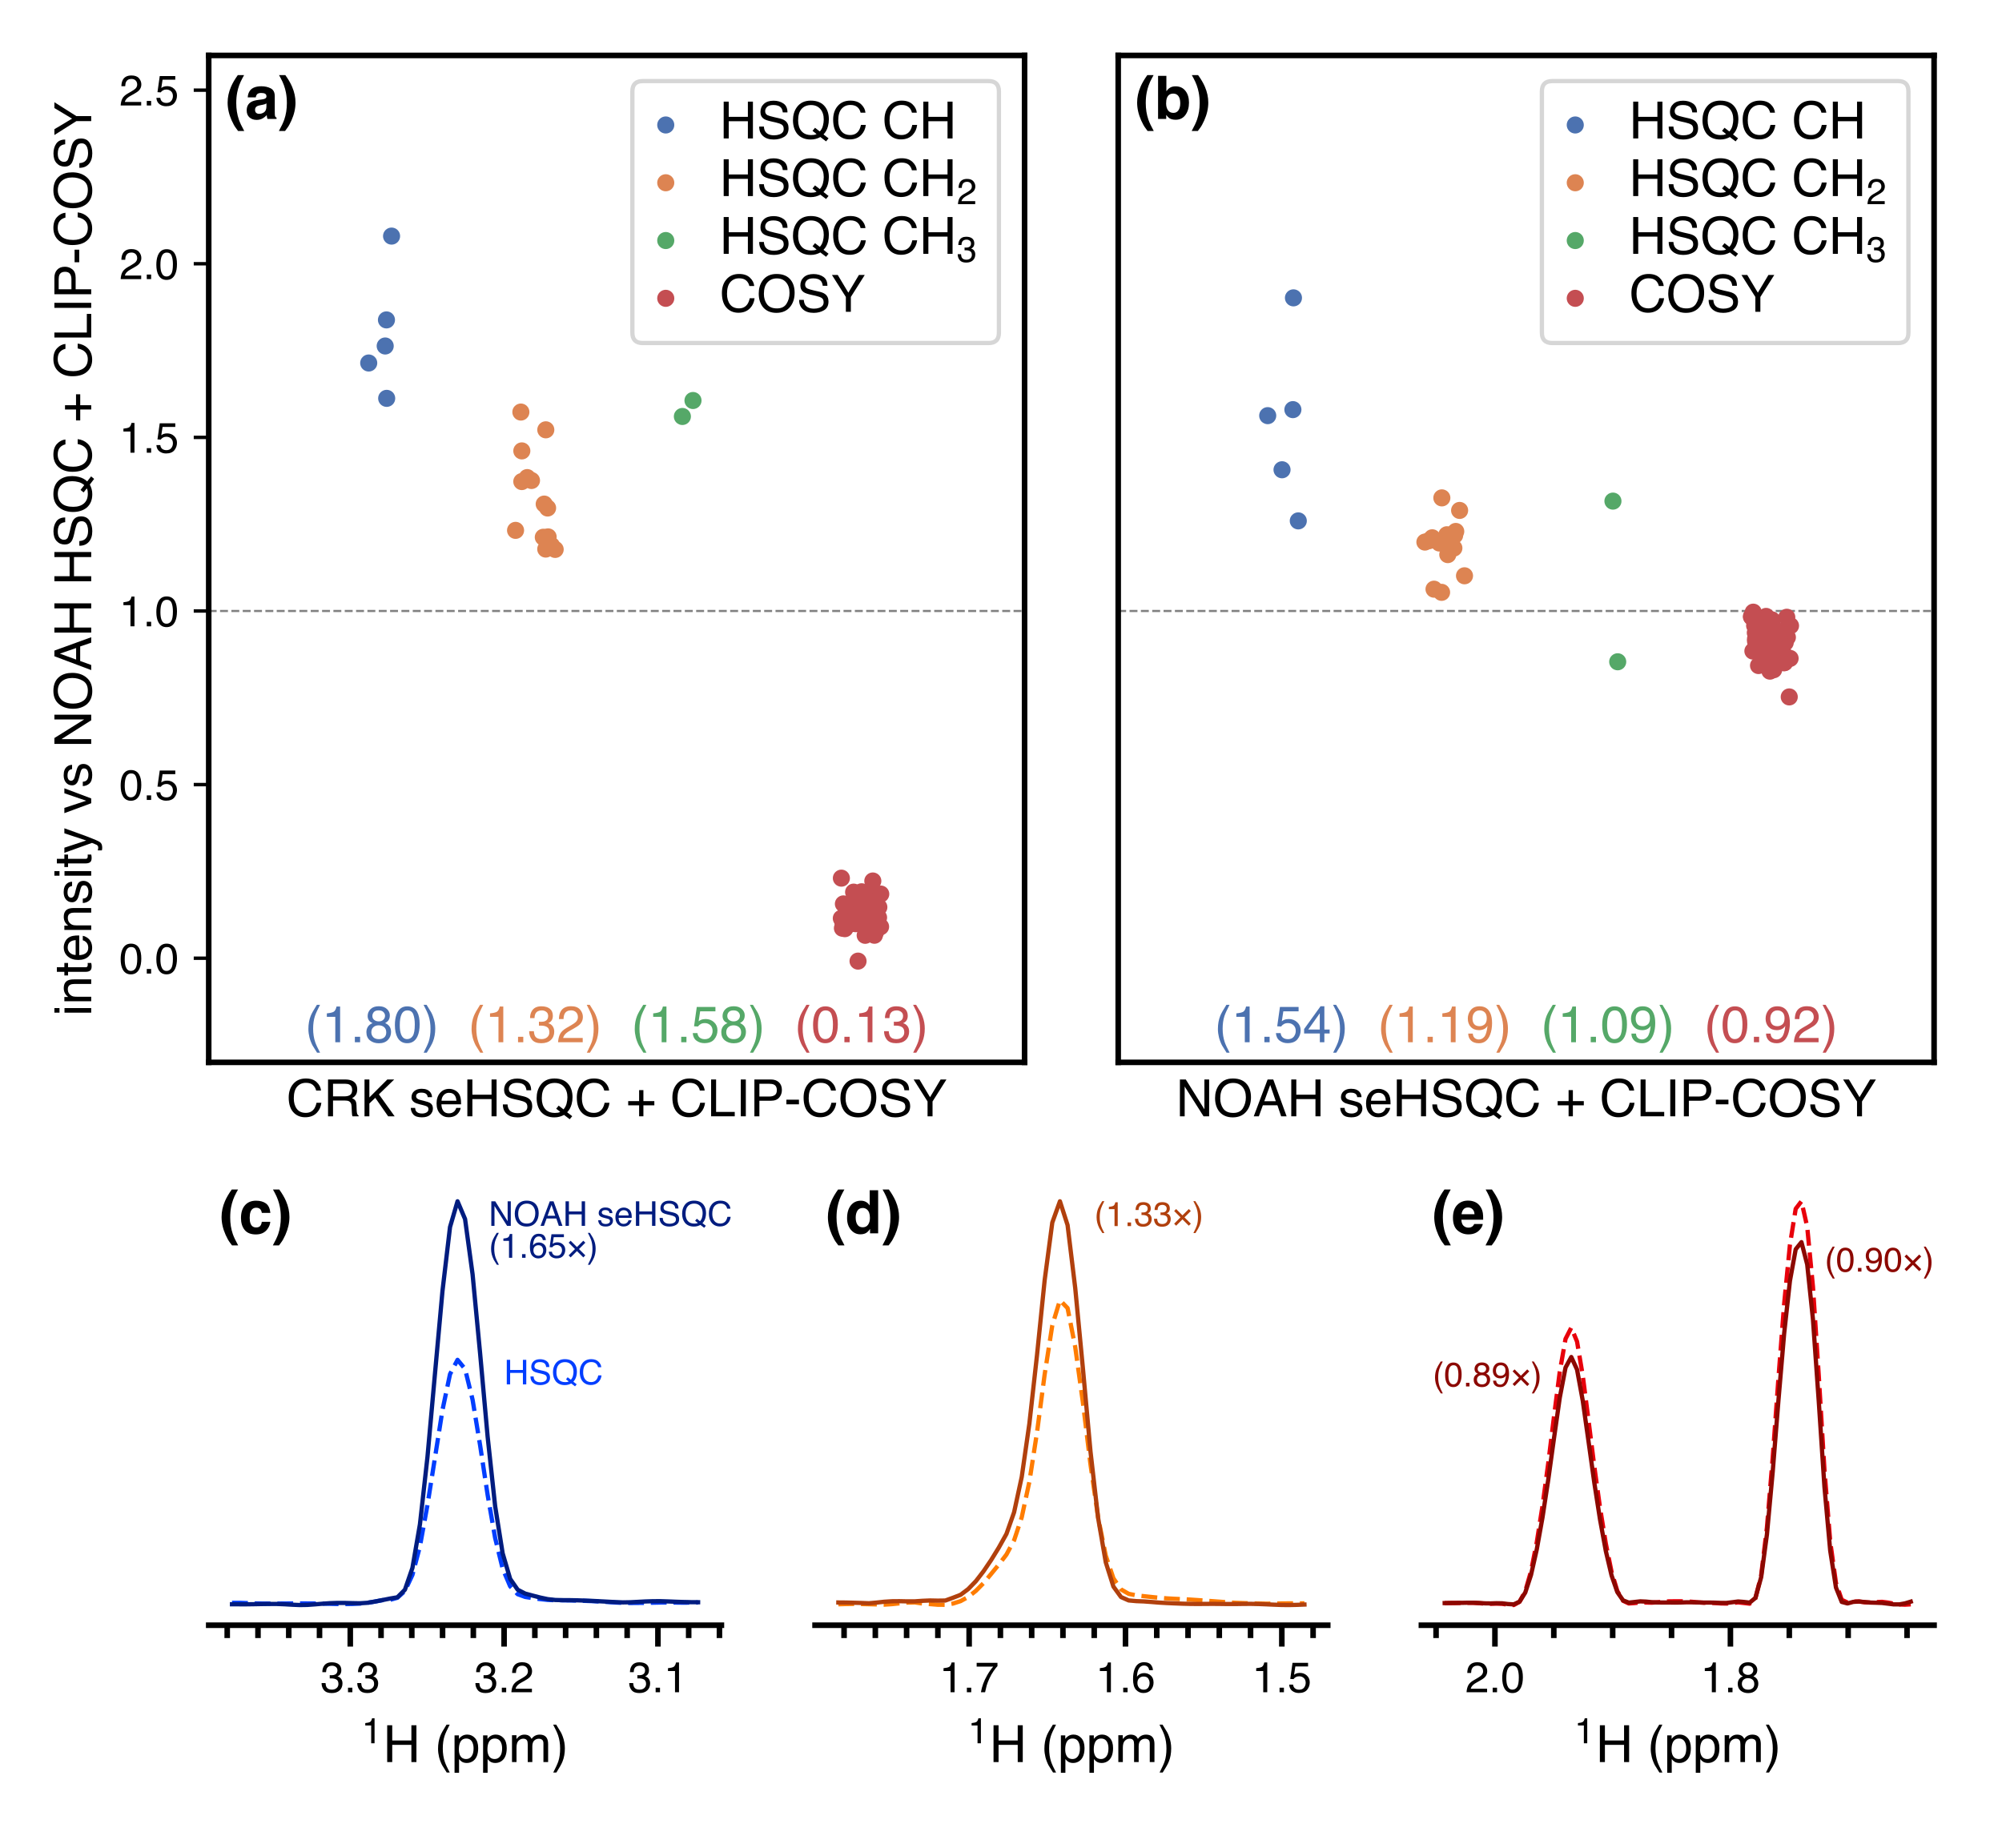 <?xml version="1.0" encoding="utf-8" standalone="no"?>
<!DOCTYPE svg PUBLIC "-//W3C//DTD SVG 1.1//EN"
  "http://www.w3.org/Graphics/SVG/1.1/DTD/svg11.dtd">
<!-- Created with matplotlib (https://matplotlib.org/) -->
<svg height="432pt" version="1.1" viewBox="0 0 468 432" width="468pt" xmlns="http://www.w3.org/2000/svg" xmlns:xlink="http://www.w3.org/1999/xlink">
 <defs>
  <style type="text/css">*{stroke-linecap:butt;stroke-linejoin:round;}</style>
 </defs>
 <g id="figure_1">
  <g id="patch_1">
   <path d="M 0 432 
L 468 432 
L 468 0 
L 0 0 
z
" style="fill:#ffffff;"/>
  </g>
  <g id="axes_1">
   <g id="patch_2">
    <path d="M 48.789 248.381 
L 239.511 248.381 
L 239.511 12.96 
L 48.789 12.96 
z
" style="fill:#ffffff;"/>
   </g>
   <g id="PathCollection_1"/>
   <g id="PathCollection_2"/>
   <g id="PathCollection_3"/>
   <g id="PathCollection_4"/>
   <g id="matplotlib.axis_1">
    <g id="text_1">
     <!-- CRK seHSQC + CLIP-COSY -->
     <g transform="translate(66.964 260.989)scale(0.12 -0.12)">
      <defs>
       <path d="M 37.844 73.688 
Q 51.469 73.688 58.984 66.5 
Q 66.5 59.328 67.328 50.203 
L 57.859 50.203 
Q 56.25 57.125 51.438 61.172 
Q 46.625 65.234 37.938 65.234 
Q 27.344 65.234 20.828 57.781 
Q 14.312 50.344 14.312 34.969 
Q 14.312 22.359 20.188 14.516 
Q 26.078 6.688 37.75 6.688 
Q 48.484 6.688 54.109 14.938 
Q 57.078 19.281 58.547 26.375 
L 68.016 26.375 
Q 66.75 15.047 59.625 7.375 
Q 51.078 -1.859 36.578 -1.859 
Q 24.078 -1.859 15.578 5.719 
Q 4.391 15.719 4.391 36.625 
Q 4.391 52.484 12.797 62.641 
Q 21.875 73.688 37.844 73.688 
z
M 35.891 73.688 
z
" id="Helvetica-67"/>
       <path d="M 40.969 38.875 
Q 47.797 38.875 51.781 41.609 
Q 55.766 44.344 55.766 51.469 
Q 55.766 59.125 50.203 61.922 
Q 47.219 63.375 42.234 63.375 
L 18.5 63.375 
L 18.5 38.875 
z
M 8.797 71.734 
L 42 71.734 
Q 50.203 71.734 55.516 69.344 
Q 65.625 64.75 65.625 52.391 
Q 65.625 45.953 62.953 41.844 
Q 60.297 37.75 55.516 35.25 
Q 59.719 33.547 61.844 30.766 
Q 63.969 27.984 64.203 21.734 
L 64.547 12.109 
Q 64.703 8.016 65.234 6 
Q 66.109 2.594 68.359 1.609 
L 68.359 0 
L 56.453 0 
Q 55.953 0.922 55.656 2.391 
Q 55.375 3.859 55.172 8.062 
L 54.594 20.016 
Q 54.25 27.047 49.359 29.438 
Q 46.578 30.766 40.625 30.766 
L 18.5 30.766 
L 18.5 0 
L 8.797 0 
z
" id="Helvetica-82"/>
       <path d="M 7.625 71.734 
L 17.094 71.734 
L 17.094 36.766 
L 52.047 71.734 
L 65.484 71.734 
L 35.641 42.828 
L 66.312 0 
L 53.656 0 
L 28.562 35.984 
L 17.094 25 
L 17.094 0 
L 7.625 0 
z
" id="Helvetica-75"/>
       <path id="Helvetica-32"/>
       <path d="M 11.672 16.406 
Q 12.062 12.016 13.875 9.672 
Q 17.188 5.422 25.391 5.422 
Q 30.281 5.422 33.984 7.547 
Q 37.703 9.672 37.703 14.109 
Q 37.703 17.484 34.719 19.234 
Q 32.812 20.312 27.203 21.734 
L 20.219 23.484 
Q 13.531 25.141 10.359 27.203 
Q 4.688 30.766 4.688 37.062 
Q 4.688 44.484 10.031 49.062 
Q 15.375 53.656 24.422 53.656 
Q 36.234 53.656 41.453 46.734 
Q 44.734 42.328 44.625 37.25 
L 36.328 37.25 
Q 36.078 40.234 34.234 42.672 
Q 31.203 46.141 23.734 46.141 
Q 18.75 46.141 16.188 44.234 
Q 13.625 42.328 13.625 39.203 
Q 13.625 35.797 17 33.734 
Q 18.953 32.516 22.75 31.594 
L 28.562 30.172 
Q 38.031 27.875 41.266 25.734 
Q 46.391 22.359 46.391 15.141 
Q 46.391 8.156 41.094 3.078 
Q 35.797 -2 24.953 -2 
Q 13.281 -2 8.422 3.297 
Q 3.562 8.594 3.219 16.406 
z
M 24.656 53.562 
z
" id="Helvetica-115"/>
       <path d="M 28.219 53.469 
Q 33.797 53.469 39.016 50.859 
Q 44.234 48.25 46.969 44.094 
Q 49.609 40.141 50.484 34.859 
Q 51.266 31.25 51.266 23.344 
L 12.938 23.344 
Q 13.188 15.375 16.703 10.562 
Q 20.219 5.766 27.594 5.766 
Q 34.469 5.766 38.578 10.297 
Q 40.922 12.938 41.891 16.406 
L 50.531 16.406 
Q 50.203 13.531 48.266 9.984 
Q 46.344 6.453 43.953 4.203 
Q 39.938 0.297 34.031 -1.078 
Q 30.859 -1.859 26.859 -1.859 
Q 17.094 -1.859 10.297 5.25 
Q 3.516 12.359 3.516 25.141 
Q 3.516 37.75 10.344 45.609 
Q 17.188 53.469 28.219 53.469 
z
M 42.234 30.328 
Q 41.703 36.031 39.75 39.453 
Q 36.141 45.797 27.688 45.797 
Q 21.625 45.797 17.516 41.422 
Q 13.422 37.062 13.188 30.328 
z
M 27.391 53.562 
z
" id="Helvetica-101"/>
       <path d="M 7.859 71.734 
L 17.672 71.734 
L 17.672 42.094 
L 54.984 42.094 
L 54.984 71.734 
L 64.797 71.734 
L 64.797 0 
L 54.984 0 
L 54.984 33.547 
L 17.672 33.547 
L 17.672 0 
L 7.859 0 
z
" id="Helvetica-72"/>
       <path d="M 13.969 23.141 
Q 14.312 17.047 16.844 13.234 
Q 21.688 6.109 33.891 6.109 
Q 39.359 6.109 43.844 7.672 
Q 52.547 10.688 52.547 18.5 
Q 52.547 24.359 48.875 26.859 
Q 45.172 29.297 37.25 31.109 
L 27.547 33.297 
Q 18.016 35.453 14.062 38.031 
Q 7.234 42.531 7.234 51.469 
Q 7.234 61.141 13.922 67.328 
Q 20.609 73.531 32.859 73.531 
Q 44.141 73.531 52.016 68.078 
Q 59.906 62.641 59.906 50.688 
L 50.781 50.688 
Q 50.047 56.453 47.656 59.516 
Q 43.219 65.141 32.562 65.141 
Q 23.969 65.141 20.203 61.516 
Q 16.453 57.906 16.453 53.125 
Q 16.453 47.859 20.844 45.406 
Q 23.734 43.844 33.891 41.5 
L 43.953 39.203 
Q 51.219 37.547 55.172 34.672 
Q 62.016 29.641 62.016 20.062 
Q 62.016 8.156 53.344 3.031 
Q 44.672 -2.094 33.203 -2.094 
Q 19.828 -2.094 12.25 4.734 
Q 4.688 11.531 4.828 23.141 
z
M 33.594 73.688 
z
" id="Helvetica-83"/>
       <path d="M 73.25 0.203 
L 68.359 -5.719 
L 57.281 2.734 
Q 53.266 0.531 48.609 -0.781 
Q 43.953 -2.094 38.422 -2.094 
Q 21.734 -2.094 12.25 8.844 
Q 3.906 19.484 3.906 35.5 
Q 3.906 50.047 11.141 60.406 
Q 20.406 73.688 38.578 73.688 
Q 57.562 73.688 66.703 61.469 
Q 73.828 51.953 73.828 37.109 
Q 73.828 30.172 72.125 23.781 
Q 69.531 14.016 63.375 7.859 
z
M 39.594 6.594 
Q 42.625 6.594 45.266 7 
Q 47.906 7.422 49.859 8.641 
L 42 14.797 
L 46.875 20.797 
L 56.25 13.531 
Q 60.688 18.609 62.281 24.906 
Q 63.875 31.203 63.875 36.969 
Q 63.875 49.609 57.25 57.328 
Q 50.641 65.047 39.156 65.047 
Q 27.547 65.047 20.75 57.641 
Q 13.969 50.25 13.969 34.859 
Q 13.969 21.922 20.484 14.25 
Q 27 6.594 39.594 6.594 
z
" id="Helvetica-81"/>
       <path d="M 4.5 21.391 
L 4.5 29.594 
L 25.781 29.594 
L 25.781 51.031 
L 34.125 51.031 
L 34.125 29.594 
L 55.422 29.594 
L 55.422 21.391 
L 34.125 21.391 
L 34.125 0 
L 25.781 0 
L 25.781 21.391 
z
" id="Helvetica-43"/>
       <path d="M 7.625 71.734 
L 17.328 71.734 
L 17.328 8.547 
L 53.656 8.547 
L 53.656 0 
L 7.625 0 
z
" id="Helvetica-76"/>
       <path d="M 9.812 71.734 
L 19.625 71.734 
L 19.625 0 
L 9.812 0 
z
" id="Helvetica-73"/>
       <path d="M 8.547 71.734 
L 40.828 71.734 
Q 50.391 71.734 56.25 66.328 
Q 62.109 60.938 62.109 51.172 
Q 62.109 42.781 56.875 36.547 
Q 51.656 30.328 40.828 30.328 
L 18.266 30.328 
L 18.266 0 
L 8.547 0 
z
M 52.297 51.125 
Q 52.297 59.031 46.438 61.859 
Q 43.219 63.375 37.594 63.375 
L 18.266 63.375 
L 18.266 38.531 
L 37.594 38.531 
Q 44.141 38.531 48.219 41.312 
Q 52.297 44.094 52.297 51.125 
z
" id="Helvetica-80"/>
       <path d="M 4.156 32.375 
L 28.656 32.375 
L 28.656 23.344 
L 4.156 23.344 
z
" id="Helvetica-45"/>
       <path d="M 38.578 73.688 
Q 57.562 73.688 66.703 61.469 
Q 73.828 51.953 73.828 37.109 
Q 73.828 21.047 65.672 10.406 
Q 56.109 -2.094 38.375 -2.094 
Q 21.828 -2.094 12.359 8.844 
Q 3.906 19.391 3.906 35.5 
Q 3.906 50.047 11.141 60.406 
Q 20.406 73.688 38.578 73.688 
z
M 39.547 6.594 
Q 52.391 6.594 58.125 15.797 
Q 63.875 25 63.875 36.969 
Q 63.875 49.609 57.25 57.328 
Q 50.641 65.047 39.156 65.047 
Q 28.031 65.047 21 57.391 
Q 13.969 49.75 13.969 34.859 
Q 13.969 22.953 20 14.766 
Q 26.031 6.594 39.547 6.594 
z
M 38.875 73.688 
z
" id="Helvetica-79"/>
       <path d="M 2.047 71.734 
L 13.375 71.734 
L 33.984 37.25 
L 54.594 71.734 
L 65.969 71.734 
L 38.875 28.906 
L 38.875 0 
L 29.156 0 
L 29.156 28.906 
z
M 34.125 71.734 
z
" id="Helvetica-89"/>
      </defs>
      <use xlink:href="#Helvetica-67"/>
      <use x="72.217" xlink:href="#Helvetica-82"/>
      <use x="144.434" xlink:href="#Helvetica-75"/>
      <use x="211.133" xlink:href="#Helvetica-32"/>
      <use x="238.916" xlink:href="#Helvetica-115"/>
      <use x="288.916" xlink:href="#Helvetica-101"/>
      <use x="344.531" xlink:href="#Helvetica-72"/>
      <use x="416.748" xlink:href="#Helvetica-83"/>
      <use x="483.447" xlink:href="#Helvetica-81"/>
      <use x="561.23" xlink:href="#Helvetica-67"/>
      <use x="633.447" xlink:href="#Helvetica-32"/>
      <use x="661.23" xlink:href="#Helvetica-43"/>
      <use x="719.629" xlink:href="#Helvetica-32"/>
      <use x="747.412" xlink:href="#Helvetica-67"/>
      <use x="819.629" xlink:href="#Helvetica-76"/>
      <use x="875.244" xlink:href="#Helvetica-73"/>
      <use x="903.027" xlink:href="#Helvetica-80"/>
      <use x="969.727" xlink:href="#Helvetica-45"/>
      <use x="1003.027" xlink:href="#Helvetica-67"/>
      <use x="1075.244" xlink:href="#Helvetica-79"/>
      <use x="1153.027" xlink:href="#Helvetica-83"/>
      <use x="1219.727" xlink:href="#Helvetica-89"/>
     </g>
    </g>
   </g>
   <g id="matplotlib.axis_2">
    <g id="ytick_1">
     <g id="line2d_1">
      <defs>
       <path d="M 0 0 
L -3.5 0 
" id="m934a1ea804" style="stroke:#000000;stroke-width:0.8;"/>
      </defs>
      <g>
       <use style="stroke:#000000;stroke-width:0.8;" x="48.789" xlink:href="#m934a1ea804" y="224.027"/>
      </g>
     </g>
     <g id="text_2">
      <!-- 0.0 -->
      <g transform="translate(27.894 227.613)scale(0.1 -0.1)">
       <defs>
        <path d="M 27.047 69.922 
Q 40.625 69.922 46.688 58.734 
Q 51.375 50.094 51.375 35.062 
Q 51.375 20.797 47.125 11.469 
Q 40.969 -1.906 27 -1.906 
Q 14.406 -1.906 8.25 9.031 
Q 3.125 18.172 3.125 33.547 
Q 3.125 45.453 6.203 54 
Q 11.969 69.922 27.047 69.922 
z
M 26.953 6.109 
Q 33.797 6.109 37.844 12.156 
Q 41.891 18.219 41.891 34.719 
Q 41.891 46.625 38.953 54.312 
Q 36.031 62.016 27.594 62.016 
Q 19.828 62.016 16.234 54.703 
Q 12.641 47.406 12.641 33.203 
Q 12.641 22.516 14.938 16.016 
Q 18.453 6.109 26.953 6.109 
z
" id="Helvetica-48"/>
        <path d="M 8.547 10.641 
L 18.75 10.641 
L 18.75 0 
L 8.547 0 
z
" id="Helvetica-46"/>
       </defs>
       <use xlink:href="#Helvetica-48"/>
       <use x="55.615" xlink:href="#Helvetica-46"/>
       <use x="83.398" xlink:href="#Helvetica-48"/>
      </g>
     </g>
    </g>
    <g id="ytick_2">
     <g id="line2d_2">
      <g>
       <use style="stroke:#000000;stroke-width:0.8;" x="48.789" xlink:href="#m934a1ea804" y="183.438"/>
      </g>
     </g>
     <g id="text_3">
      <!-- 0.5 -->
      <g transform="translate(27.894 187.023)scale(0.1 -0.1)">
       <defs>
        <path d="M 12.359 17.828 
Q 13.234 10.297 19.344 7.422 
Q 22.469 5.953 26.562 5.953 
Q 34.375 5.953 38.125 10.938 
Q 41.891 15.922 41.891 21.969 
Q 41.891 29.297 37.422 33.297 
Q 32.953 37.312 26.703 37.312 
Q 22.172 37.312 18.922 35.547 
Q 15.672 33.797 13.375 30.672 
L 5.766 31.109 
L 11.078 68.75 
L 47.406 68.75 
L 47.406 60.25 
L 17.672 60.25 
L 14.703 40.828 
Q 17.141 42.672 19.344 43.609 
Q 23.25 45.219 28.375 45.219 
Q 37.984 45.219 44.672 39.016 
Q 51.375 32.812 51.375 23.297 
Q 51.375 13.375 45.234 5.797 
Q 39.109 -1.766 25.688 -1.766 
Q 17.141 -1.766 10.562 3.047 
Q 4 7.859 3.219 17.828 
z
" id="Helvetica-53"/>
       </defs>
       <use xlink:href="#Helvetica-48"/>
       <use x="55.615" xlink:href="#Helvetica-46"/>
       <use x="83.398" xlink:href="#Helvetica-53"/>
      </g>
     </g>
    </g>
    <g id="ytick_3">
     <g id="line2d_3">
      <g>
       <use style="stroke:#000000;stroke-width:0.8;" x="48.789" xlink:href="#m934a1ea804" y="142.848"/>
      </g>
     </g>
     <g id="text_4">
      <!-- 1.0 -->
      <g transform="translate(27.894 146.433)scale(0.1 -0.1)">
       <defs>
        <path d="M 9.578 49.516 
L 9.578 56.25 
Q 19.094 57.172 22.844 59.344 
Q 26.609 61.531 28.469 69.625 
L 35.406 69.625 
L 35.406 0 
L 26.031 0 
L 26.031 49.516 
z
" id="Helvetica-49"/>
       </defs>
       <use xlink:href="#Helvetica-49"/>
       <use x="55.615" xlink:href="#Helvetica-46"/>
       <use x="83.398" xlink:href="#Helvetica-48"/>
      </g>
     </g>
    </g>
    <g id="ytick_4">
     <g id="line2d_4">
      <g>
       <use style="stroke:#000000;stroke-width:0.8;" x="48.789" xlink:href="#m934a1ea804" y="102.258"/>
      </g>
     </g>
     <g id="text_5">
      <!-- 1.5 -->
      <g transform="translate(27.894 105.843)scale(0.1 -0.1)">
       <use xlink:href="#Helvetica-49"/>
       <use x="55.615" xlink:href="#Helvetica-46"/>
       <use x="83.398" xlink:href="#Helvetica-53"/>
      </g>
     </g>
    </g>
    <g id="ytick_5">
     <g id="line2d_5">
      <g>
       <use style="stroke:#000000;stroke-width:0.8;" x="48.789" xlink:href="#m934a1ea804" y="61.668"/>
      </g>
     </g>
     <g id="text_6">
      <!-- 2.0 -->
      <g transform="translate(27.894 65.253)scale(0.1 -0.1)">
       <defs>
        <path d="M 3.125 0 
Q 3.609 9.031 6.859 15.719 
Q 10.109 22.406 19.531 27.875 
L 28.906 33.297 
Q 35.203 36.969 37.75 39.547 
Q 41.75 43.609 41.75 48.828 
Q 41.75 54.938 38.078 58.516 
Q 34.422 62.109 28.328 62.109 
Q 19.281 62.109 15.828 55.281 
Q 13.969 51.609 13.766 45.125 
L 4.828 45.125 
Q 4.984 54.25 8.203 60.016 
Q 13.922 70.172 28.375 70.172 
Q 40.375 70.172 45.922 63.672 
Q 51.469 57.172 51.469 49.219 
Q 51.469 40.828 45.562 34.859 
Q 42.141 31.391 33.297 26.469 
L 26.609 22.75 
Q 21.828 20.125 19.094 17.719 
Q 14.203 13.484 12.938 8.297 
L 51.125 8.297 
L 51.125 0 
L 3.125 0 
z
" id="Helvetica-50"/>
       </defs>
       <use xlink:href="#Helvetica-50"/>
       <use x="55.615" xlink:href="#Helvetica-46"/>
       <use x="83.398" xlink:href="#Helvetica-48"/>
      </g>
     </g>
    </g>
    <g id="ytick_6">
     <g id="line2d_6">
      <g>
       <use style="stroke:#000000;stroke-width:0.8;" x="48.789" xlink:href="#m934a1ea804" y="21.078"/>
      </g>
     </g>
     <g id="text_7">
      <!-- 2.5 -->
      <g transform="translate(27.894 24.663)scale(0.1 -0.1)">
       <use xlink:href="#Helvetica-50"/>
       <use x="55.615" xlink:href="#Helvetica-46"/>
       <use x="83.398" xlink:href="#Helvetica-53"/>
      </g>
     </g>
    </g>
    <g id="text_8">
     <!-- intensity vs NOAH HSQC + CLIP-COSY -->
     <g transform="translate(21.322 237.531)rotate(-90)scale(0.12 -0.12)">
      <defs>
       <path d="M 6.453 52.047 
L 15.375 52.047 
L 15.375 0 
L 6.453 0 
z
M 6.453 71.734 
L 15.375 71.734 
L 15.375 61.766 
L 6.453 61.766 
z
" id="Helvetica-105"/>
       <path d="M 6.453 52.297 
L 14.797 52.297 
L 14.797 44.875 
Q 18.5 49.469 22.656 51.469 
Q 26.812 53.469 31.891 53.469 
Q 43.016 53.469 46.922 45.703 
Q 49.078 41.453 49.078 33.547 
L 49.078 0 
L 40.141 0 
L 40.141 32.953 
Q 40.141 37.75 38.719 40.672 
Q 36.375 45.562 30.219 45.562 
Q 27.094 45.562 25.094 44.922 
Q 21.484 43.844 18.75 40.625 
Q 16.547 38.031 15.891 35.266 
Q 15.234 32.516 15.234 27.391 
L 15.234 0 
L 6.453 0 
z
M 27.094 53.562 
z
" id="Helvetica-110"/>
       <path d="M 8.203 66.891 
L 17.094 66.891 
L 17.094 52.297 
L 25.438 52.297 
L 25.438 45.125 
L 17.094 45.125 
L 17.094 10.984 
Q 17.094 8.25 18.953 7.328 
Q 19.969 6.781 22.359 6.781 
Q 23 6.781 23.734 6.812 
Q 24.469 6.844 25.438 6.938 
L 25.438 0 
Q 23.922 -0.438 22.281 -0.625 
Q 20.656 -0.828 18.75 -0.828 
Q 12.594 -0.828 10.391 2.312 
Q 8.203 5.469 8.203 10.5 
L 8.203 45.125 
L 1.125 45.125 
L 1.125 52.297 
L 8.203 52.297 
z
" id="Helvetica-116"/>
       <path d="M 39.109 52.297 
L 48.828 52.297 
Q 46.969 47.266 40.578 29.344 
Q 35.797 15.875 32.562 7.375 
Q 24.953 -12.641 21.828 -17.031 
Q 18.703 -21.438 11.078 -21.438 
Q 9.234 -21.438 8.234 -21.281 
Q 7.234 -21.141 5.766 -20.75 
L 5.766 -12.75 
Q 8.062 -13.375 9.078 -13.516 
Q 10.109 -13.672 10.891 -13.672 
Q 13.328 -13.672 14.469 -12.859 
Q 15.625 -12.062 16.406 -10.891 
Q 16.656 -10.5 18.156 -6.875 
Q 19.672 -3.266 20.359 -1.516 
L 1.031 52.297 
L 10.984 52.297 
L 25 9.719 
z
M 24.953 53.562 
z
" id="Helvetica-121"/>
       <path d="M 10.75 52.297 
L 24.703 9.719 
L 39.312 52.297 
L 48.922 52.297 
L 29.203 0 
L 19.828 0 
L 0.531 52.297 
z
" id="Helvetica-118"/>
       <path d="M 7.625 71.734 
L 19.094 71.734 
L 55.328 13.625 
L 55.328 71.734 
L 64.547 71.734 
L 64.547 0 
L 53.656 0 
L 16.891 58.062 
L 16.891 0 
L 7.625 0 
z
M 35.453 71.734 
z
" id="Helvetica-78"/>
       <path d="M 44.438 29.391 
L 33.547 61.078 
L 21.969 29.391 
z
M 28.469 71.734 
L 39.453 71.734 
L 65.484 0 
L 54.828 0 
L 47.562 21.484 
L 19.188 21.484 
L 11.422 0 
L 1.469 0 
z
" id="Helvetica-65"/>
      </defs>
      <use xlink:href="#Helvetica-105"/>
      <use x="22.217" xlink:href="#Helvetica-110"/>
      <use x="77.832" xlink:href="#Helvetica-116"/>
      <use x="105.615" xlink:href="#Helvetica-101"/>
      <use x="161.23" xlink:href="#Helvetica-110"/>
      <use x="216.846" xlink:href="#Helvetica-115"/>
      <use x="266.846" xlink:href="#Helvetica-105"/>
      <use x="289.062" xlink:href="#Helvetica-116"/>
      <use x="316.846" xlink:href="#Helvetica-121"/>
      <use x="366.846" xlink:href="#Helvetica-32"/>
      <use x="394.629" xlink:href="#Helvetica-118"/>
      <use x="444.629" xlink:href="#Helvetica-115"/>
      <use x="494.629" xlink:href="#Helvetica-32"/>
      <use x="522.412" xlink:href="#Helvetica-78"/>
      <use x="594.629" xlink:href="#Helvetica-79"/>
      <use x="672.412" xlink:href="#Helvetica-65"/>
      <use x="739.111" xlink:href="#Helvetica-72"/>
      <use x="811.328" xlink:href="#Helvetica-32"/>
      <use x="839.111" xlink:href="#Helvetica-72"/>
      <use x="911.328" xlink:href="#Helvetica-83"/>
      <use x="978.027" xlink:href="#Helvetica-81"/>
      <use x="1055.811" xlink:href="#Helvetica-67"/>
      <use x="1128.027" xlink:href="#Helvetica-32"/>
      <use x="1155.811" xlink:href="#Helvetica-43"/>
      <use x="1214.209" xlink:href="#Helvetica-32"/>
      <use x="1241.992" xlink:href="#Helvetica-67"/>
      <use x="1314.209" xlink:href="#Helvetica-76"/>
      <use x="1369.824" xlink:href="#Helvetica-73"/>
      <use x="1397.607" xlink:href="#Helvetica-80"/>
      <use x="1464.307" xlink:href="#Helvetica-45"/>
      <use x="1497.607" xlink:href="#Helvetica-67"/>
      <use x="1569.824" xlink:href="#Helvetica-79"/>
      <use x="1647.607" xlink:href="#Helvetica-83"/>
      <use x="1714.307" xlink:href="#Helvetica-89"/>
     </g>
    </g>
   </g>
   <g id="line2d_7">
    <path clip-path="url(#p7425ef84e5)" d="M 48.789 142.848 
L 239.511 142.848 
" style="fill:none;stroke:#808080;stroke-dasharray:1.85,0.8;stroke-dashoffset:0;stroke-width:0.5;"/>
   </g>
   <g id="patch_3">
    <path d="M 48.789 248.381 
L 48.789 12.96 
" style="fill:none;stroke:#000000;stroke-linecap:square;stroke-linejoin:miter;stroke-width:1.3;"/>
   </g>
   <g id="patch_4">
    <path d="M 239.511 248.381 
L 239.511 12.96 
" style="fill:none;stroke:#000000;stroke-linecap:square;stroke-linejoin:miter;stroke-width:1.3;"/>
   </g>
   <g id="patch_5">
    <path d="M 48.789 248.381 
L 239.511 248.381 
" style="fill:none;stroke:#000000;stroke-linecap:square;stroke-linejoin:miter;stroke-width:1.3;"/>
   </g>
   <g id="patch_6">
    <path d="M 48.789 12.96 
L 239.511 12.96 
" style="fill:none;stroke:#000000;stroke-linecap:square;stroke-linejoin:miter;stroke-width:1.3;"/>
   </g>
   <g id="PathCollection_5">
    <defs>
     <path d="M 0 2 
C 0.53 2 1.039 1.789 1.414 1.414 
C 1.789 1.039 2 0.53 2 -0 
C 2 -0.53 1.789 -1.039 1.414 -1.414 
C 1.039 -1.789 0.53 -2 0 -2 
C -0.53 -2 -1.039 -1.789 -1.414 -1.414 
C -1.789 -1.039 -2 -0.53 -2 0 
C -2 0.53 -1.789 1.039 -1.414 1.414 
C -1.039 1.789 -0.53 2 0 2 
z
" id="C0_0_50fffecc0a"/>
    </defs>
    <g clip-path="url(#p7425ef84e5)">
     <use style="fill:#4c72b0;" x="91.535" xlink:href="#C0_0_50fffecc0a" y="55.198"/>
    </g>
    <g clip-path="url(#p7425ef84e5)">
     <use style="fill:#4c72b0;" x="86.194" xlink:href="#C0_0_50fffecc0a" y="84.87"/>
    </g>
    <g clip-path="url(#p7425ef84e5)">
     <use style="fill:#4c72b0;" x="90.047" xlink:href="#C0_0_50fffecc0a" y="80.892"/>
    </g>
    <g clip-path="url(#p7425ef84e5)">
     <use style="fill:#4c72b0;" x="90.34" xlink:href="#C0_0_50fffecc0a" y="74.794"/>
    </g>
    <g clip-path="url(#p7425ef84e5)">
     <use style="fill:#4c72b0;" x="90.393" xlink:href="#C0_0_50fffecc0a" y="93.134"/>
    </g>
   </g>
   <g id="PathCollection_6">
    <defs>
     <path d="M 0 2 
C 0.53 2 1.039 1.789 1.414 1.414 
C 1.789 1.039 2 0.53 2 -0 
C 2 -0.53 1.789 -1.039 1.414 -1.414 
C 1.039 -1.789 0.53 -2 0 -2 
C -0.53 -2 -1.039 -1.789 -1.414 -1.414 
C -1.789 -1.039 -2 -0.53 -2 0 
C -2 0.53 -1.789 1.039 -1.414 1.414 
C -1.039 1.789 -0.53 2 0 2 
z
" id="C1_0_48469ec843"/>
    </defs>
    <g clip-path="url(#p7425ef84e5)">
     <use style="fill:#dd8452;" x="128.009" xlink:href="#C1_0_48469ec843" y="118.772"/>
    </g>
    <g clip-path="url(#p7425ef84e5)">
     <use style="fill:#dd8452;" x="121.979" xlink:href="#C1_0_48469ec843" y="112.589"/>
    </g>
    <g clip-path="url(#p7425ef84e5)">
     <use style="fill:#dd8452;" x="127.579" xlink:href="#C1_0_48469ec843" y="128.371"/>
    </g>
    <g clip-path="url(#p7425ef84e5)">
     <use style="fill:#dd8452;" x="129.782" xlink:href="#C1_0_48469ec843" y="128.453"/>
    </g>
    <g clip-path="url(#p7425ef84e5)">
     <use style="fill:#dd8452;" x="127.005" xlink:href="#C1_0_48469ec843" y="125.607"/>
    </g>
    <g clip-path="url(#p7425ef84e5)">
     <use style="fill:#dd8452;" x="128.918" xlink:href="#C1_0_48469ec843" y="127.532"/>
    </g>
    <g clip-path="url(#p7425ef84e5)">
     <use style="fill:#dd8452;" x="128.134" xlink:href="#C1_0_48469ec843" y="125.523"/>
    </g>
    <g clip-path="url(#p7425ef84e5)">
     <use style="fill:#dd8452;" x="120.52" xlink:href="#C1_0_48469ec843" y="123.997"/>
    </g>
    <g clip-path="url(#p7425ef84e5)">
     <use style="fill:#dd8452;" x="124.245" xlink:href="#C1_0_48469ec843" y="112.338"/>
    </g>
    <g clip-path="url(#p7425ef84e5)">
     <use style="fill:#dd8452;" x="127.216" xlink:href="#C1_0_48469ec843" y="117.853"/>
    </g>
    <g clip-path="url(#p7425ef84e5)">
     <use style="fill:#dd8452;" x="121.762" xlink:href="#C1_0_48469ec843" y="96.338"/>
    </g>
    <g clip-path="url(#p7425ef84e5)">
     <use style="fill:#dd8452;" x="127.59" xlink:href="#C1_0_48469ec843" y="100.49"/>
    </g>
    <g clip-path="url(#p7425ef84e5)">
     <use style="fill:#dd8452;" x="123.244" xlink:href="#C1_0_48469ec843" y="111.658"/>
    </g>
    <g clip-path="url(#p7425ef84e5)">
     <use style="fill:#dd8452;" x="121.986" xlink:href="#C1_0_48469ec843" y="105.418"/>
    </g>
   </g>
   <g id="PathCollection_7">
    <defs>
     <path d="M 0 2 
C 0.53 2 1.039 1.789 1.414 1.414 
C 1.789 1.039 2 0.53 2 -0 
C 2 -0.53 1.789 -1.039 1.414 -1.414 
C 1.039 -1.789 0.53 -2 0 -2 
C -0.53 -2 -1.039 -1.789 -1.414 -1.414 
C -1.789 -1.039 -2 -0.53 -2 0 
C -2 0.53 -1.789 1.039 -1.414 1.414 
C -1.039 1.789 -0.53 2 0 2 
z
" id="C2_0_d64bf91c43"/>
    </defs>
    <g clip-path="url(#p7425ef84e5)">
     <use style="fill:#55a868;" x="161.998" xlink:href="#C2_0_d64bf91c43" y="93.639"/>
    </g>
    <g clip-path="url(#p7425ef84e5)">
     <use style="fill:#55a868;" x="159.517" xlink:href="#C2_0_d64bf91c43" y="97.371"/>
    </g>
   </g>
   <g id="PathCollection_8">
    <defs>
     <path d="M 0 2 
C 0.53 2 1.039 1.789 1.414 1.414 
C 1.789 1.039 2 0.53 2 -0 
C 2 -0.53 1.789 -1.039 1.414 -1.414 
C 1.039 -1.789 0.53 -2 0 -2 
C -0.53 -2 -1.039 -1.789 -1.414 -1.414 
C -1.789 -1.039 -2 -0.53 -2 0 
C -2 0.53 -1.789 1.039 -1.414 1.414 
C -1.039 1.789 -0.53 2 0 2 
z
" id="C3_0_48f211b869"/>
    </defs>
    <g clip-path="url(#p7425ef84e5)">
     <use style="fill:#c44e52;" x="202.461" xlink:href="#C3_0_48f211b869" y="215.025"/>
    </g>
    <g clip-path="url(#p7425ef84e5)">
     <use style="fill:#c44e52;" x="205.379" xlink:href="#C3_0_48f211b869" y="214.519"/>
    </g>
    <g clip-path="url(#p7425ef84e5)">
     <use style="fill:#c44e52;" x="196.929" xlink:href="#C3_0_48f211b869" y="217.011"/>
    </g>
    <g clip-path="url(#p7425ef84e5)">
     <use style="fill:#c44e52;" x="198.578" xlink:href="#C3_0_48f211b869" y="213.742"/>
    </g>
    <g clip-path="url(#p7425ef84e5)">
     <use style="fill:#c44e52;" x="202.333" xlink:href="#C3_0_48f211b869" y="211.89"/>
    </g>
    <g clip-path="url(#p7425ef84e5)">
     <use style="fill:#c44e52;" x="204.702" xlink:href="#C3_0_48f211b869" y="214.347"/>
    </g>
    <g clip-path="url(#p7425ef84e5)">
     <use style="fill:#c44e52;" x="203.352" xlink:href="#C3_0_48f211b869" y="218.017"/>
    </g>
    <g clip-path="url(#p7425ef84e5)">
     <use style="fill:#c44e52;" x="203.418" xlink:href="#C3_0_48f211b869" y="208.191"/>
    </g>
    <g clip-path="url(#p7425ef84e5)">
     <use style="fill:#c44e52;" x="202.515" xlink:href="#C3_0_48f211b869" y="212.33"/>
    </g>
    <g clip-path="url(#p7425ef84e5)">
     <use style="fill:#c44e52;" x="201.212" xlink:href="#C3_0_48f211b869" y="215.539"/>
    </g>
    <g clip-path="url(#p7425ef84e5)">
     <use style="fill:#c44e52;" x="201.312" xlink:href="#C3_0_48f211b869" y="211.849"/>
    </g>
    <g clip-path="url(#p7425ef84e5)">
     <use style="fill:#c44e52;" x="200.424" xlink:href="#C3_0_48f211b869" y="210.901"/>
    </g>
    <g clip-path="url(#p7425ef84e5)">
     <use style="fill:#c44e52;" x="201.416" xlink:href="#C3_0_48f211b869" y="208.497"/>
    </g>
    <g clip-path="url(#p7425ef84e5)">
     <use style="fill:#c44e52;" x="200.47" xlink:href="#C3_0_48f211b869" y="215.863"/>
    </g>
    <g clip-path="url(#p7425ef84e5)">
     <use style="fill:#c44e52;" x="203.817" xlink:href="#C3_0_48f211b869" y="217.761"/>
    </g>
    <g clip-path="url(#p7425ef84e5)">
     <use style="fill:#c44e52;" x="199.548" xlink:href="#C3_0_48f211b869" y="208.581"/>
    </g>
    <g clip-path="url(#p7425ef84e5)">
     <use style="fill:#c44e52;" x="200.943" xlink:href="#C3_0_48f211b869" y="211.074"/>
    </g>
    <g clip-path="url(#p7425ef84e5)">
     <use style="fill:#c44e52;" x="198.896" xlink:href="#C3_0_48f211b869" y="211.818"/>
    </g>
    <g clip-path="url(#p7425ef84e5)">
     <use style="fill:#c44e52;" x="200.949" xlink:href="#C3_0_48f211b869" y="214.708"/>
    </g>
    <g clip-path="url(#p7425ef84e5)">
     <use style="fill:#c44e52;" x="202.573" xlink:href="#C3_0_48f211b869" y="213.366"/>
    </g>
    <g clip-path="url(#p7425ef84e5)">
     <use style="fill:#c44e52;" x="198.758" xlink:href="#C3_0_48f211b869" y="215.995"/>
    </g>
    <g clip-path="url(#p7425ef84e5)">
     <use style="fill:#c44e52;" x="205.85" xlink:href="#C3_0_48f211b869" y="216.666"/>
    </g>
    <g clip-path="url(#p7425ef84e5)">
     <use style="fill:#c44e52;" x="200.069" xlink:href="#C3_0_48f211b869" y="210.946"/>
    </g>
    <g clip-path="url(#p7425ef84e5)">
     <use style="fill:#c44e52;" x="197.502" xlink:href="#C3_0_48f211b869" y="217.123"/>
    </g>
    <g clip-path="url(#p7425ef84e5)">
     <use style="fill:#c44e52;" x="202.401" xlink:href="#C3_0_48f211b869" y="214.898"/>
    </g>
    <g clip-path="url(#p7425ef84e5)">
     <use style="fill:#c44e52;" x="202.25" xlink:href="#C3_0_48f211b869" y="218.674"/>
    </g>
    <g clip-path="url(#p7425ef84e5)">
     <use style="fill:#c44e52;" x="203.307" xlink:href="#C3_0_48f211b869" y="211.52"/>
    </g>
    <g clip-path="url(#p7425ef84e5)">
     <use style="fill:#c44e52;" x="198.78" xlink:href="#C3_0_48f211b869" y="211.582"/>
    </g>
    <g clip-path="url(#p7425ef84e5)">
     <use style="fill:#c44e52;" x="204.41" xlink:href="#C3_0_48f211b869" y="218.658"/>
    </g>
    <g clip-path="url(#p7425ef84e5)">
     <use style="fill:#c44e52;" x="200.009" xlink:href="#C3_0_48f211b869" y="215.958"/>
    </g>
    <g clip-path="url(#p7425ef84e5)">
     <use style="fill:#c44e52;" x="205.444" xlink:href="#C3_0_48f211b869" y="212.095"/>
    </g>
    <g clip-path="url(#p7425ef84e5)">
     <use style="fill:#c44e52;" x="200.819" xlink:href="#C3_0_48f211b869" y="214.122"/>
    </g>
    <g clip-path="url(#p7425ef84e5)">
     <use style="fill:#c44e52;" x="202.736" xlink:href="#C3_0_48f211b869" y="213.571"/>
    </g>
    <g clip-path="url(#p7425ef84e5)">
     <use style="fill:#c44e52;" x="197.158" xlink:href="#C3_0_48f211b869" y="211.331"/>
    </g>
    <g clip-path="url(#p7425ef84e5)">
     <use style="fill:#c44e52;" x="201.288" xlink:href="#C3_0_48f211b869" y="211.316"/>
    </g>
    <g clip-path="url(#p7425ef84e5)">
     <use style="fill:#c44e52;" x="202.865" xlink:href="#C3_0_48f211b869" y="215.006"/>
    </g>
    <g clip-path="url(#p7425ef84e5)">
     <use style="fill:#c44e52;" x="204.733" xlink:href="#C3_0_48f211b869" y="212.649"/>
    </g>
    <g clip-path="url(#p7425ef84e5)">
     <use style="fill:#c44e52;" x="197.015" xlink:href="#C3_0_48f211b869" y="215.577"/>
    </g>
    <g clip-path="url(#p7425ef84e5)">
     <use style="fill:#c44e52;" x="203.986" xlink:href="#C3_0_48f211b869" y="214.885"/>
    </g>
    <g clip-path="url(#p7425ef84e5)">
     <use style="fill:#c44e52;" x="203.906" xlink:href="#C3_0_48f211b869" y="217.758"/>
    </g>
    <g clip-path="url(#p7425ef84e5)">
     <use style="fill:#c44e52;" x="196.672" xlink:href="#C3_0_48f211b869" y="214.698"/>
    </g>
    <g clip-path="url(#p7425ef84e5)">
     <use style="fill:#c44e52;" x="205.891" xlink:href="#C3_0_48f211b869" y="209.028"/>
    </g>
    <g clip-path="url(#p7425ef84e5)">
     <use style="fill:#c44e52;" x="198.365" xlink:href="#C3_0_48f211b869" y="216.15"/>
    </g>
    <g clip-path="url(#p7425ef84e5)">
     <use style="fill:#c44e52;" x="200.674" xlink:href="#C3_0_48f211b869" y="209.907"/>
    </g>
    <g clip-path="url(#p7425ef84e5)">
     <use style="fill:#c44e52;" x="199.967" xlink:href="#C3_0_48f211b869" y="209.219"/>
    </g>
    <g clip-path="url(#p7425ef84e5)">
     <use style="fill:#c44e52;" x="200.582" xlink:href="#C3_0_48f211b869" y="224.706"/>
    </g>
    <g clip-path="url(#p7425ef84e5)">
     <use style="fill:#c44e52;" x="204.714" xlink:href="#C3_0_48f211b869" y="217.814"/>
    </g>
    <g clip-path="url(#p7425ef84e5)">
     <use style="fill:#c44e52;" x="201.835" xlink:href="#C3_0_48f211b869" y="209.394"/>
    </g>
    <g clip-path="url(#p7425ef84e5)">
     <use style="fill:#c44e52;" x="196.686" xlink:href="#C3_0_48f211b869" y="205.309"/>
    </g>
    <g clip-path="url(#p7425ef84e5)">
     <use style="fill:#c44e52;" x="200.835" xlink:href="#C3_0_48f211b869" y="209.807"/>
    </g>
    <g clip-path="url(#p7425ef84e5)">
     <use style="fill:#c44e52;" x="198.005" xlink:href="#C3_0_48f211b869" y="215.525"/>
    </g>
    <g clip-path="url(#p7425ef84e5)">
     <use style="fill:#c44e52;" x="204.035" xlink:href="#C3_0_48f211b869" y="205.974"/>
    </g>
   </g>
   <g id="text_9">
    <!-- (1.80) -->
    <g style="fill:#4c72b0;" transform="translate(71.261 243.673)scale(0.12 -0.12)">
     <defs>
      <path d="M 29.594 72.906 
Q 21.922 58.016 19.625 50.984 
Q 16.156 40.281 16.156 26.266 
Q 16.156 12.109 20.125 0.391 
Q 22.562 -6.844 29.734 -20.406 
L 23.828 -20.406 
Q 16.703 -9.281 14.984 -6.203 
Q 13.281 -3.125 11.281 2.156 
Q 8.547 9.375 7.469 17.578 
Q 6.938 21.828 6.938 25.688 
Q 6.938 40.141 11.469 51.422 
Q 14.359 58.594 23.484 72.906 
z
" id="Helvetica-40"/>
      <path d="M 27.203 40.625 
Q 33.016 40.625 36.281 43.875 
Q 39.547 47.125 39.547 51.609 
Q 39.547 55.516 36.422 58.781 
Q 33.297 62.062 26.906 62.062 
Q 20.562 62.062 17.719 58.781 
Q 14.891 55.516 14.891 51.125 
Q 14.891 46.188 18.547 43.406 
Q 22.219 40.625 27.203 40.625 
z
M 27.734 6 
Q 33.844 6 37.859 9.297 
Q 41.891 12.594 41.891 19.141 
Q 41.891 25.922 37.734 29.438 
Q 33.594 32.953 27.094 32.953 
Q 20.797 32.953 16.812 29.359 
Q 12.844 25.781 12.844 19.438 
Q 12.844 13.969 16.484 9.984 
Q 20.125 6 27.734 6 
z
M 15.234 37.25 
Q 11.578 38.812 9.516 40.922 
Q 5.672 44.828 5.672 51.078 
Q 5.672 58.891 11.328 64.5 
Q 17 70.125 27.391 70.125 
Q 37.453 70.125 43.156 64.812 
Q 48.875 59.516 48.875 52.438 
Q 48.875 45.906 45.562 41.844 
Q 43.703 39.547 39.797 37.359 
Q 44.141 35.359 46.625 32.766 
Q 51.266 27.875 51.266 20.062 
Q 51.266 10.844 45.062 4.422 
Q 38.875 -2 27.547 -2 
Q 17.328 -2 10.266 3.531 
Q 3.219 9.078 3.219 19.625 
Q 3.219 25.828 6.25 30.344 
Q 9.281 34.859 15.234 37.25 
z
" id="Helvetica-56"/>
      <path d="M 3.469 -20.406 
Q 11.234 -5.281 13.484 1.656 
Q 16.891 12.156 16.891 26.266 
Q 16.891 40.375 12.938 52.094 
Q 10.5 59.328 3.328 72.906 
L 9.234 72.906 
Q 16.75 60.891 18.328 58.078 
Q 19.922 55.281 21.781 50.344 
Q 24.125 44.234 25.125 38.281 
Q 26.125 32.328 26.125 26.812 
Q 26.125 12.359 21.531 1.031 
Q 18.656 -6.25 9.578 -20.406 
z
" id="Helvetica-41"/>
     </defs>
     <use xlink:href="#Helvetica-40"/>
     <use x="33.301" xlink:href="#Helvetica-49"/>
     <use x="88.916" xlink:href="#Helvetica-46"/>
     <use x="116.699" xlink:href="#Helvetica-56"/>
     <use x="172.314" xlink:href="#Helvetica-48"/>
     <use x="227.93" xlink:href="#Helvetica-41"/>
    </g>
   </g>
   <g id="text_10">
    <!-- (1.32) -->
    <g style="fill:#dd8452;" transform="translate(109.406 243.673)scale(0.12 -0.12)">
     <defs>
      <path d="M 25.984 -1.906 
Q 13.578 -1.906 7.984 4.906 
Q 2.391 11.719 2.391 21.484 
L 11.578 21.484 
Q 12.156 14.703 14.109 11.625 
Q 17.531 6.109 26.469 6.109 
Q 33.406 6.109 37.594 9.812 
Q 41.797 13.531 41.797 19.391 
Q 41.797 26.609 37.375 29.484 
Q 32.953 32.375 25.094 32.375 
Q 24.219 32.375 23.312 32.344 
Q 22.406 32.328 21.484 32.281 
L 21.484 40.047 
Q 22.859 39.891 23.781 39.844 
Q 24.703 39.797 25.781 39.797 
Q 30.719 39.797 33.891 41.359 
Q 39.453 44.094 39.453 51.125 
Q 39.453 56.344 35.734 59.172 
Q 32.031 62.016 27.094 62.016 
Q 18.312 62.016 14.938 56.156 
Q 13.094 52.938 12.844 46.969 
L 4.156 46.969 
Q 4.156 54.781 7.281 60.25 
Q 12.641 70.016 26.172 70.016 
Q 36.859 70.016 42.719 65.25 
Q 48.578 60.5 48.578 51.469 
Q 48.578 45.016 45.125 41.016 
Q 42.969 38.531 39.547 37.109 
Q 45.062 35.594 48.156 31.266 
Q 51.266 26.953 51.266 20.703 
Q 51.266 10.688 44.672 4.391 
Q 38.094 -1.906 25.984 -1.906 
z
" id="Helvetica-51"/>
     </defs>
     <use xlink:href="#Helvetica-40"/>
     <use x="33.301" xlink:href="#Helvetica-49"/>
     <use x="88.916" xlink:href="#Helvetica-46"/>
     <use x="116.699" xlink:href="#Helvetica-51"/>
     <use x="172.314" xlink:href="#Helvetica-50"/>
     <use x="227.93" xlink:href="#Helvetica-41"/>
    </g>
   </g>
   <g id="text_11">
    <!-- (1.58) -->
    <g style="fill:#55a868;" transform="translate(147.55 243.673)scale(0.12 -0.12)">
     <use xlink:href="#Helvetica-40"/>
     <use x="33.301" xlink:href="#Helvetica-49"/>
     <use x="88.916" xlink:href="#Helvetica-46"/>
     <use x="116.699" xlink:href="#Helvetica-53"/>
     <use x="172.314" xlink:href="#Helvetica-56"/>
     <use x="227.93" xlink:href="#Helvetica-41"/>
    </g>
   </g>
   <g id="text_12">
    <!-- (0.13) -->
    <g style="fill:#c44e52;" transform="translate(185.695 243.673)scale(0.12 -0.12)">
     <use xlink:href="#Helvetica-40"/>
     <use x="33.301" xlink:href="#Helvetica-48"/>
     <use x="88.916" xlink:href="#Helvetica-46"/>
     <use x="116.699" xlink:href="#Helvetica-49"/>
     <use x="172.314" xlink:href="#Helvetica-51"/>
     <use x="227.93" xlink:href="#Helvetica-41"/>
    </g>
   </g>
   <g id="text_13">
    <!-- (a) -->
    <g transform="translate(52.603 27.799)scale(0.14 -0.14)">
     <defs>
      <path d="M 10.062 53.812 
Q 13.922 62.797 21.344 73.141 
L 31.844 73.141 
L 28.859 67.672 
Q 22.703 56.391 20.312 44.047 
Q 18.75 35.938 18.75 26.375 
Q 18.75 11.422 23.094 -1.125 
Q 25.641 -8.547 32.078 -20.172 
L 21.781 -20.172 
L 18.312 -15.438 
Q 14.938 -11.141 11.141 -2.641 
Q 4.344 12.547 4.344 27.25 
Q 4.344 40.625 10.062 53.812 
z
" id="Helvetica-Bold-40"/>
      <path d="M 35.844 25.875 
Q 34.516 25.047 33.172 24.531 
Q 31.844 24.031 29.5 23.578 
L 26.375 23 
Q 21.969 22.219 20.062 21.094 
Q 16.844 19.188 16.844 15.188 
Q 16.844 11.625 18.812 10.031 
Q 20.797 8.453 23.641 8.453 
Q 28.125 8.453 31.906 11.078 
Q 35.688 13.719 35.844 20.703 
z
M 27.391 32.375 
Q 31.25 32.859 32.906 33.594 
Q 35.891 34.859 35.891 37.547 
Q 35.891 40.828 33.609 42.062 
Q 31.344 43.312 26.953 43.312 
Q 22.016 43.312 19.969 40.875 
Q 18.5 39.062 18.016 35.984 
L 4.594 35.984 
Q 5.031 42.969 8.5 47.469 
Q 14.016 54.5 27.438 54.5 
Q 36.188 54.5 42.969 51.031 
Q 49.75 47.562 49.75 37.938 
L 49.75 13.531 
Q 49.75 10.984 49.859 7.375 
Q 50 4.641 50.688 3.656 
Q 51.375 2.688 52.734 2.047 
L 52.734 0 
L 37.594 0 
Q 36.969 1.609 36.719 3.016 
Q 36.469 4.438 36.328 6.25 
Q 33.453 3.125 29.688 0.922 
Q 25.203 -1.656 19.531 -1.656 
Q 12.312 -1.656 7.594 2.469 
Q 2.875 6.594 2.875 14.156 
Q 2.875 23.969 10.453 28.375 
Q 14.594 30.766 22.656 31.781 
z
M 28.125 54.641 
z
" id="Helvetica-Bold-97"/>
      <path d="M 11.766 73.141 
Q 19.188 62.797 23.047 53.812 
Q 28.766 40.625 28.766 27.25 
Q 28.766 12.547 21.969 -2.641 
Q 18.172 -11.141 14.797 -15.438 
L 11.328 -20.172 
L 1.031 -20.172 
Q 7.469 -8.547 10.016 -1.125 
Q 14.359 11.422 14.359 26.375 
Q 14.359 35.938 12.797 44.047 
Q 10.406 56.391 4.25 67.672 
L 1.266 73.141 
L 11.766 73.141 
z
" id="Helvetica-Bold-41"/>
     </defs>
     <use xlink:href="#Helvetica-Bold-40"/>
     <use x="33.301" xlink:href="#Helvetica-Bold-97"/>
     <use x="88.916" xlink:href="#Helvetica-Bold-41"/>
    </g>
   </g>
   <g id="legend_1">
    <g id="patch_7">
     <path d="M 150.231 80.198 
L 231.111 80.198 
Q 233.511 80.198 233.511 77.797 
L 233.511 21.36 
Q 233.511 18.96 231.111 18.96 
L 150.231 18.96 
Q 147.831 18.96 147.831 21.36 
L 147.831 77.797 
Q 147.831 80.198 150.231 80.198 
z
" style="fill:#ffffff;opacity:0.8;stroke:#cccccc;stroke-linejoin:miter;"/>
    </g>
    <g id="PathCollection_9">
     <path d="M 155.631 31.218 
C 156.162 31.218 156.67 31.007 157.045 30.632 
C 157.421 30.257 157.631 29.749 157.631 29.218 
C 157.631 28.688 157.421 28.179 157.045 27.804 
C 156.67 27.429 156.162 27.218 155.631 27.218 
C 155.101 27.218 154.592 27.429 154.217 27.804 
C 153.842 28.179 153.631 28.688 153.631 29.218 
C 153.631 29.749 153.842 30.257 154.217 30.632 
C 154.592 31.007 155.101 31.218 155.631 31.218 
z
" style="fill:#4c72b0;"/>
    </g>
    <g id="text_14">
     <!-- HSQC CH -->
     <g transform="translate(168.231 32.368)scale(0.12 -0.12)">
      <use xlink:href="#Helvetica-72"/>
      <use x="72.217" xlink:href="#Helvetica-83"/>
      <use x="138.916" xlink:href="#Helvetica-81"/>
      <use x="216.699" xlink:href="#Helvetica-67"/>
      <use x="288.916" xlink:href="#Helvetica-32"/>
      <use x="316.699" xlink:href="#Helvetica-67"/>
      <use x="388.916" xlink:href="#Helvetica-72"/>
     </g>
    </g>
    <g id="PathCollection_10">
     <path d="M 155.631 44.727 
C 156.162 44.727 156.67 44.517 157.045 44.142 
C 157.421 43.767 157.631 43.258 157.631 42.727 
C 157.631 42.197 157.421 41.688 157.045 41.313 
C 156.67 40.938 156.162 40.727 155.631 40.727 
C 155.101 40.727 154.592 40.938 154.217 41.313 
C 153.842 41.688 153.631 42.197 153.631 42.727 
C 153.631 43.258 153.842 43.767 154.217 44.142 
C 154.592 44.517 155.101 44.727 155.631 44.727 
z
" style="fill:#dd8452;"/>
    </g>
    <g id="text_15">
     <!-- HSQC CH$_2$ -->
     <g transform="translate(168.231 45.877)scale(0.12 -0.12)">
      <use transform="translate(0 0.312)" xlink:href="#Helvetica-72"/>
      <use transform="translate(72.217 0.312)" xlink:href="#Helvetica-83"/>
      <use transform="translate(138.916 0.312)" xlink:href="#Helvetica-81"/>
      <use transform="translate(216.699 0.312)" xlink:href="#Helvetica-67"/>
      <use transform="translate(288.916 0.312)" xlink:href="#Helvetica-32"/>
      <use transform="translate(316.699 0.312)" xlink:href="#Helvetica-67"/>
      <use transform="translate(388.916 0.312)" xlink:href="#Helvetica-72"/>
      <use transform="translate(462.048 -15.377)scale(0.7)" xlink:href="#Helvetica-50"/>
     </g>
    </g>
    <g id="PathCollection_11">
     <path d="M 155.631 58.237 
C 156.162 58.237 156.67 58.026 157.045 57.651 
C 157.421 57.276 157.631 56.767 157.631 56.237 
C 157.631 55.706 157.421 55.198 157.045 54.823 
C 156.67 54.448 156.162 54.237 155.631 54.237 
C 155.101 54.237 154.592 54.448 154.217 54.823 
C 153.842 55.198 153.631 55.706 153.631 56.237 
C 153.631 56.767 153.842 57.276 154.217 57.651 
C 154.592 58.026 155.101 58.237 155.631 58.237 
z
" style="fill:#55a868;"/>
    </g>
    <g id="text_16">
     <!-- HSQC CH$_3$ -->
     <g transform="translate(168.231 59.387)scale(0.12 -0.12)">
      <use transform="translate(0 0.312)" xlink:href="#Helvetica-72"/>
      <use transform="translate(72.217 0.312)" xlink:href="#Helvetica-83"/>
      <use transform="translate(138.916 0.312)" xlink:href="#Helvetica-81"/>
      <use transform="translate(216.699 0.312)" xlink:href="#Helvetica-67"/>
      <use transform="translate(288.916 0.312)" xlink:href="#Helvetica-32"/>
      <use transform="translate(316.699 0.312)" xlink:href="#Helvetica-67"/>
      <use transform="translate(388.916 0.312)" xlink:href="#Helvetica-72"/>
      <use transform="translate(462.048 -15.377)scale(0.7)" xlink:href="#Helvetica-51"/>
     </g>
    </g>
    <g id="PathCollection_12">
     <path d="M 155.631 71.746 
C 156.162 71.746 156.67 71.536 157.045 71.16 
C 157.421 70.785 157.631 70.277 157.631 69.746 
C 157.631 69.216 157.421 68.707 157.045 68.332 
C 156.67 67.957 156.162 67.746 155.631 67.746 
C 155.101 67.746 154.592 67.957 154.217 68.332 
C 153.842 68.707 153.631 69.216 153.631 69.746 
C 153.631 70.277 153.842 70.785 154.217 71.16 
C 154.592 71.536 155.101 71.746 155.631 71.746 
z
" style="fill:#c44e52;"/>
    </g>
    <g id="text_17">
     <!-- COSY -->
     <g transform="translate(168.231 72.896)scale(0.12 -0.12)">
      <use xlink:href="#Helvetica-67"/>
      <use x="72.217" xlink:href="#Helvetica-79"/>
      <use x="150" xlink:href="#Helvetica-83"/>
      <use x="216.699" xlink:href="#Helvetica-89"/>
     </g>
    </g>
   </g>
  </g>
  <g id="axes_2">
   <g id="patch_8">
    <path d="M 261.401 248.381 
L 452.124 248.381 
L 452.124 12.96 
L 261.401 12.96 
z
" style="fill:#ffffff;"/>
   </g>
   <g id="PathCollection_13"/>
   <g id="PathCollection_14"/>
   <g id="PathCollection_15"/>
   <g id="PathCollection_16"/>
   <g id="matplotlib.axis_3">
    <g id="text_18">
     <!-- NOAH seHSQC + CLIP-COSY -->
     <g transform="translate(274.909 260.989)scale(0.12 -0.12)">
      <use xlink:href="#Helvetica-78"/>
      <use x="72.217" xlink:href="#Helvetica-79"/>
      <use x="150" xlink:href="#Helvetica-65"/>
      <use x="216.699" xlink:href="#Helvetica-72"/>
      <use x="288.916" xlink:href="#Helvetica-32"/>
      <use x="316.699" xlink:href="#Helvetica-115"/>
      <use x="366.699" xlink:href="#Helvetica-101"/>
      <use x="422.314" xlink:href="#Helvetica-72"/>
      <use x="494.531" xlink:href="#Helvetica-83"/>
      <use x="561.23" xlink:href="#Helvetica-81"/>
      <use x="639.014" xlink:href="#Helvetica-67"/>
      <use x="711.23" xlink:href="#Helvetica-32"/>
      <use x="739.014" xlink:href="#Helvetica-43"/>
      <use x="797.412" xlink:href="#Helvetica-32"/>
      <use x="825.195" xlink:href="#Helvetica-67"/>
      <use x="897.412" xlink:href="#Helvetica-76"/>
      <use x="953.027" xlink:href="#Helvetica-73"/>
      <use x="980.811" xlink:href="#Helvetica-80"/>
      <use x="1047.51" xlink:href="#Helvetica-45"/>
      <use x="1080.811" xlink:href="#Helvetica-67"/>
      <use x="1153.027" xlink:href="#Helvetica-79"/>
      <use x="1230.811" xlink:href="#Helvetica-83"/>
      <use x="1297.51" xlink:href="#Helvetica-89"/>
     </g>
    </g>
   </g>
   <g id="line2d_8">
    <path clip-path="url(#pb02ff4c0be)" d="M 261.401 142.848 
L 452.124 142.848 
" style="fill:none;stroke:#808080;stroke-dasharray:1.85,0.8;stroke-dashoffset:0;stroke-width:0.5;"/>
   </g>
   <g id="patch_9">
    <path d="M 261.401 248.381 
L 261.401 12.96 
" style="fill:none;stroke:#000000;stroke-linecap:square;stroke-linejoin:miter;stroke-width:1.3;"/>
   </g>
   <g id="patch_10">
    <path d="M 452.124 248.381 
L 452.124 12.96 
" style="fill:none;stroke:#000000;stroke-linecap:square;stroke-linejoin:miter;stroke-width:1.3;"/>
   </g>
   <g id="patch_11">
    <path d="M 261.401 248.381 
L 452.124 248.381 
" style="fill:none;stroke:#000000;stroke-linecap:square;stroke-linejoin:miter;stroke-width:1.3;"/>
   </g>
   <g id="patch_12">
    <path d="M 261.401 12.96 
L 452.124 12.96 
" style="fill:none;stroke:#000000;stroke-linecap:square;stroke-linejoin:miter;stroke-width:1.3;"/>
   </g>
   <g id="PathCollection_17">
    <defs>
     <path d="M 0 2 
C 0.53 2 1.039 1.789 1.414 1.414 
C 1.789 1.039 2 0.53 2 -0 
C 2 -0.53 1.789 -1.039 1.414 -1.414 
C 1.039 -1.789 0.53 -2 0 -2 
C -0.53 -2 -1.039 -1.789 -1.414 -1.414 
C -1.789 -1.039 -2 -0.53 -2 0 
C -2 0.53 -1.789 1.039 -1.414 1.414 
C -1.039 1.789 -0.53 2 0 2 
z
" id="C4_0_40ec209cb2"/>
    </defs>
    <g clip-path="url(#pb02ff4c0be)">
     <use style="fill:#4c72b0;" x="302.366" xlink:href="#C4_0_40ec209cb2" y="69.638"/>
    </g>
    <g clip-path="url(#pb02ff4c0be)">
     <use style="fill:#4c72b0;" x="296.348" xlink:href="#C4_0_40ec209cb2" y="97.178"/>
    </g>
    <g clip-path="url(#pb02ff4c0be)">
     <use style="fill:#4c72b0;" x="302.235" xlink:href="#C4_0_40ec209cb2" y="95.77"/>
    </g>
    <g clip-path="url(#pb02ff4c0be)">
     <use style="fill:#4c72b0;" x="303.496" xlink:href="#C4_0_40ec209cb2" y="121.782"/>
    </g>
    <g clip-path="url(#pb02ff4c0be)">
     <use style="fill:#4c72b0;" x="299.695" xlink:href="#C4_0_40ec209cb2" y="109.829"/>
    </g>
   </g>
   <g id="PathCollection_18">
    <defs>
     <path d="M 0 2 
C 0.53 2 1.039 1.789 1.414 1.414 
C 1.789 1.039 2 0.53 2 -0 
C 2 -0.53 1.789 -1.039 1.414 -1.414 
C 1.039 -1.789 0.53 -2 0 -2 
C -0.53 -2 -1.039 -1.789 -1.414 -1.414 
C -1.789 -1.039 -2 -0.53 -2 0 
C -2 0.53 -1.789 1.039 -1.414 1.414 
C -1.039 1.789 -0.53 2 0 2 
z
" id="C5_0_04328d03ae"/>
    </defs>
    <g clip-path="url(#pb02ff4c0be)">
     <use style="fill:#dd8452;" x="334.01" xlink:href="#C5_0_04328d03ae" y="126.43"/>
    </g>
    <g clip-path="url(#pb02ff4c0be)">
     <use style="fill:#dd8452;" x="336.476" xlink:href="#C5_0_04328d03ae" y="126.956"/>
    </g>
    <g clip-path="url(#pb02ff4c0be)">
     <use style="fill:#dd8452;" x="334.808" xlink:href="#C5_0_04328d03ae" y="125.733"/>
    </g>
    <g clip-path="url(#pb02ff4c0be)">
     <use style="fill:#dd8452;" x="333.092" xlink:href="#C5_0_04328d03ae" y="126.737"/>
    </g>
    <g clip-path="url(#pb02ff4c0be)">
     <use style="fill:#dd8452;" x="340.046" xlink:href="#C5_0_04328d03ae" y="125.158"/>
    </g>
    <g clip-path="url(#pb02ff4c0be)">
     <use style="fill:#dd8452;" x="338.232" xlink:href="#C5_0_04328d03ae" y="125.023"/>
    </g>
    <g clip-path="url(#pb02ff4c0be)">
     <use style="fill:#dd8452;" x="339.869" xlink:href="#C5_0_04328d03ae" y="128.137"/>
    </g>
    <g clip-path="url(#pb02ff4c0be)">
     <use style="fill:#dd8452;" x="335.227" xlink:href="#C5_0_04328d03ae" y="137.747"/>
    </g>
    <g clip-path="url(#pb02ff4c0be)">
     <use style="fill:#dd8452;" x="338.445" xlink:href="#C5_0_04328d03ae" y="129.668"/>
    </g>
    <g clip-path="url(#pb02ff4c0be)">
     <use style="fill:#dd8452;" x="340.305" xlink:href="#C5_0_04328d03ae" y="124.249"/>
    </g>
    <g clip-path="url(#pb02ff4c0be)">
     <use style="fill:#dd8452;" x="337.056" xlink:href="#C5_0_04328d03ae" y="116.402"/>
    </g>
    <g clip-path="url(#pb02ff4c0be)">
     <use style="fill:#dd8452;" x="341.209" xlink:href="#C5_0_04328d03ae" y="119.335"/>
    </g>
    <g clip-path="url(#pb02ff4c0be)">
     <use style="fill:#dd8452;" x="342.352" xlink:href="#C5_0_04328d03ae" y="134.617"/>
    </g>
    <g clip-path="url(#pb02ff4c0be)">
     <use style="fill:#dd8452;" x="336.995" xlink:href="#C5_0_04328d03ae" y="138.487"/>
    </g>
   </g>
   <g id="PathCollection_19">
    <defs>
     <path d="M 0 2 
C 0.53 2 1.039 1.789 1.414 1.414 
C 1.789 1.039 2 0.53 2 -0 
C 2 -0.53 1.789 -1.039 1.414 -1.414 
C 1.039 -1.789 0.53 -2 0 -2 
C -0.53 -2 -1.039 -1.789 -1.414 -1.414 
C -1.789 -1.039 -2 -0.53 -2 0 
C -2 0.53 -1.789 1.039 -1.414 1.414 
C -1.039 1.789 -0.53 2 0 2 
z
" id="C6_0_e7f5d45d75"/>
    </defs>
    <g clip-path="url(#pb02ff4c0be)">
     <use style="fill:#55a868;" x="377.051" xlink:href="#C6_0_e7f5d45d75" y="117.159"/>
    </g>
    <g clip-path="url(#pb02ff4c0be)">
     <use style="fill:#55a868;" x="378.165" xlink:href="#C6_0_e7f5d45d75" y="154.722"/>
    </g>
   </g>
   <g id="PathCollection_20">
    <defs>
     <path d="M 0 2 
C 0.53 2 1.039 1.789 1.414 1.414 
C 1.789 1.039 2 0.53 2 -0 
C 2 -0.53 1.789 -1.039 1.414 -1.414 
C 1.039 -1.789 0.53 -2 0 -2 
C -0.53 -2 -1.039 -1.789 -1.414 -1.414 
C -1.789 -1.039 -2 -0.53 -2 0 
C -2 0.53 -1.789 1.039 -1.414 1.414 
C -1.039 1.789 -0.53 2 0 2 
z
" id="C7_0_e4a759814e"/>
    </defs>
    <g clip-path="url(#pb02ff4c0be)">
     <use style="fill:#c44e52;" x="413.212" xlink:href="#C7_0_e4a759814e" y="145.547"/>
    </g>
    <g clip-path="url(#pb02ff4c0be)">
     <use style="fill:#c44e52;" x="414.626" xlink:href="#C7_0_e4a759814e" y="156.583"/>
    </g>
    <g clip-path="url(#pb02ff4c0be)">
     <use style="fill:#c44e52;" x="417.067" xlink:href="#C7_0_e4a759814e" y="148.258"/>
    </g>
    <g clip-path="url(#pb02ff4c0be)">
     <use style="fill:#c44e52;" x="411.168" xlink:href="#C7_0_e4a759814e" y="145.49"/>
    </g>
    <g clip-path="url(#pb02ff4c0be)">
     <use style="fill:#c44e52;" x="414.25" xlink:href="#C7_0_e4a759814e" y="145.205"/>
    </g>
    <g clip-path="url(#pb02ff4c0be)">
     <use style="fill:#c44e52;" x="411.004" xlink:href="#C7_0_e4a759814e" y="144.739"/>
    </g>
    <g clip-path="url(#pb02ff4c0be)">
     <use style="fill:#c44e52;" x="412.081" xlink:href="#C7_0_e4a759814e" y="150.934"/>
    </g>
    <g clip-path="url(#pb02ff4c0be)">
     <use style="fill:#c44e52;" x="409.849" xlink:href="#C7_0_e4a759814e" y="143.121"/>
    </g>
    <g clip-path="url(#pb02ff4c0be)">
     <use style="fill:#c44e52;" x="414.443" xlink:href="#C7_0_e4a759814e" y="146.536"/>
    </g>
    <g clip-path="url(#pb02ff4c0be)">
     <use style="fill:#c44e52;" x="412.446" xlink:href="#C7_0_e4a759814e" y="148.116"/>
    </g>
    <g clip-path="url(#pb02ff4c0be)">
     <use style="fill:#c44e52;" x="413.027" xlink:href="#C7_0_e4a759814e" y="145.426"/>
    </g>
    <g clip-path="url(#pb02ff4c0be)">
     <use style="fill:#c44e52;" x="414.111" xlink:href="#C7_0_e4a759814e" y="146.414"/>
    </g>
    <g clip-path="url(#pb02ff4c0be)">
     <use style="fill:#c44e52;" x="409.419" xlink:href="#C7_0_e4a759814e" y="144.135"/>
    </g>
    <g clip-path="url(#pb02ff4c0be)">
     <use style="fill:#c44e52;" x="411.993" xlink:href="#C7_0_e4a759814e" y="154.995"/>
    </g>
    <g clip-path="url(#pb02ff4c0be)">
     <use style="fill:#c44e52;" x="417.211" xlink:href="#C7_0_e4a759814e" y="153.261"/>
    </g>
    <g clip-path="url(#pb02ff4c0be)">
     <use style="fill:#c44e52;" x="410.376" xlink:href="#C7_0_e4a759814e" y="149.378"/>
    </g>
    <g clip-path="url(#pb02ff4c0be)">
     <use style="fill:#c44e52;" x="410.331" xlink:href="#C7_0_e4a759814e" y="147.938"/>
    </g>
    <g clip-path="url(#pb02ff4c0be)">
     <use style="fill:#c44e52;" x="413.377" xlink:href="#C7_0_e4a759814e" y="147.854"/>
    </g>
    <g clip-path="url(#pb02ff4c0be)">
     <use style="fill:#c44e52;" x="413.665" xlink:href="#C7_0_e4a759814e" y="148.773"/>
    </g>
    <g clip-path="url(#pb02ff4c0be)">
     <use style="fill:#c44e52;" x="415.464" xlink:href="#C7_0_e4a759814e" y="149.962"/>
    </g>
    <g clip-path="url(#pb02ff4c0be)">
     <use style="fill:#c44e52;" x="416.479" xlink:href="#C7_0_e4a759814e" y="150.902"/>
    </g>
    <g clip-path="url(#pb02ff4c0be)">
     <use style="fill:#c44e52;" x="418.266" xlink:href="#C7_0_e4a759814e" y="162.937"/>
    </g>
    <g clip-path="url(#pb02ff4c0be)">
     <use style="fill:#c44e52;" x="416.329" xlink:href="#C7_0_e4a759814e" y="148.694"/>
    </g>
    <g clip-path="url(#pb02ff4c0be)">
     <use style="fill:#c44e52;" x="418.564" xlink:href="#C7_0_e4a759814e" y="146.299"/>
    </g>
    <g clip-path="url(#pb02ff4c0be)">
     <use style="fill:#c44e52;" x="409.473" xlink:href="#C7_0_e4a759814e" y="144.271"/>
    </g>
    <g clip-path="url(#pb02ff4c0be)">
     <use style="fill:#c44e52;" x="417.83" xlink:href="#C7_0_e4a759814e" y="149.006"/>
    </g>
    <g clip-path="url(#pb02ff4c0be)">
     <use style="fill:#c44e52;" x="413.082" xlink:href="#C7_0_e4a759814e" y="152.437"/>
    </g>
    <g clip-path="url(#pb02ff4c0be)">
     <use style="fill:#c44e52;" x="413.819" xlink:href="#C7_0_e4a759814e" y="147.127"/>
    </g>
    <g clip-path="url(#pb02ff4c0be)">
     <use style="fill:#c44e52;" x="410.381" xlink:href="#C7_0_e4a759814e" y="149.922"/>
    </g>
    <g clip-path="url(#pb02ff4c0be)">
     <use style="fill:#c44e52;" x="418.466" xlink:href="#C7_0_e4a759814e" y="153.935"/>
    </g>
    <g clip-path="url(#pb02ff4c0be)">
     <use style="fill:#c44e52;" x="417.323" xlink:href="#C7_0_e4a759814e" y="150.25"/>
    </g>
    <g clip-path="url(#pb02ff4c0be)">
     <use style="fill:#c44e52;" x="410.896" xlink:href="#C7_0_e4a759814e" y="150.522"/>
    </g>
    <g clip-path="url(#pb02ff4c0be)">
     <use style="fill:#c44e52;" x="416.067" xlink:href="#C7_0_e4a759814e" y="151.092"/>
    </g>
    <g clip-path="url(#pb02ff4c0be)">
     <use style="fill:#c44e52;" x="413.748" xlink:href="#C7_0_e4a759814e" y="156.912"/>
    </g>
    <g clip-path="url(#pb02ff4c0be)">
     <use style="fill:#c44e52;" x="415.115" xlink:href="#C7_0_e4a759814e" y="154.273"/>
    </g>
    <g clip-path="url(#pb02ff4c0be)">
     <use style="fill:#c44e52;" x="417.2" xlink:href="#C7_0_e4a759814e" y="154.898"/>
    </g>
    <g clip-path="url(#pb02ff4c0be)">
     <use style="fill:#c44e52;" x="417.024" xlink:href="#C7_0_e4a759814e" y="154.963"/>
    </g>
    <g clip-path="url(#pb02ff4c0be)">
     <use style="fill:#c44e52;" x="417.691" xlink:href="#C7_0_e4a759814e" y="144.312"/>
    </g>
    <g clip-path="url(#pb02ff4c0be)">
     <use style="fill:#c44e52;" x="411.086" xlink:href="#C7_0_e4a759814e" y="155.605"/>
    </g>
    <g clip-path="url(#pb02ff4c0be)">
     <use style="fill:#c44e52;" x="418.263" xlink:href="#C7_0_e4a759814e" y="146.168"/>
    </g>
    <g clip-path="url(#pb02ff4c0be)">
     <use style="fill:#c44e52;" x="414.193" xlink:href="#C7_0_e4a759814e" y="144.913"/>
    </g>
    <g clip-path="url(#pb02ff4c0be)">
     <use style="fill:#c44e52;" x="412.849" xlink:href="#C7_0_e4a759814e" y="144.115"/>
    </g>
    <g clip-path="url(#pb02ff4c0be)">
     <use style="fill:#c44e52;" x="411.59" xlink:href="#C7_0_e4a759814e" y="148.73"/>
    </g>
    <g clip-path="url(#pb02ff4c0be)">
     <use style="fill:#c44e52;" x="416.203" xlink:href="#C7_0_e4a759814e" y="147.654"/>
    </g>
    <g clip-path="url(#pb02ff4c0be)">
     <use style="fill:#c44e52;" x="409.52" xlink:href="#C7_0_e4a759814e" y="144.052"/>
    </g>
    <g clip-path="url(#pb02ff4c0be)">
     <use style="fill:#c44e52;" x="412.218" xlink:href="#C7_0_e4a759814e" y="153.708"/>
    </g>
    <g clip-path="url(#pb02ff4c0be)">
     <use style="fill:#c44e52;" x="409.766" xlink:href="#C7_0_e4a759814e" y="152.215"/>
    </g>
    <g clip-path="url(#pb02ff4c0be)">
     <use style="fill:#c44e52;" x="414.58" xlink:href="#C7_0_e4a759814e" y="149.192"/>
    </g>
    <g clip-path="url(#pb02ff4c0be)">
     <use style="fill:#c44e52;" x="410.175" xlink:href="#C7_0_e4a759814e" y="146.276"/>
    </g>
    <g clip-path="url(#pb02ff4c0be)">
     <use style="fill:#c44e52;" x="416.75" xlink:href="#C7_0_e4a759814e" y="147.636"/>
    </g>
    <g clip-path="url(#pb02ff4c0be)">
     <use style="fill:#c44e52;" x="410.449" xlink:href="#C7_0_e4a759814e" y="151.236"/>
    </g>
    <g clip-path="url(#pb02ff4c0be)">
     <use style="fill:#c44e52;" x="411.033" xlink:href="#C7_0_e4a759814e" y="146.629"/>
    </g>
   </g>
   <g id="text_19">
    <!-- (1.54) -->
    <g style="fill:#4c72b0;" transform="translate(283.874 243.673)scale(0.12 -0.12)">
     <defs>
      <path d="M 33.062 24.75 
L 33.062 56.453 
L 10.641 24.75 
z
M 33.203 0 
L 33.203 17.094 
L 2.547 17.094 
L 2.547 25.688 
L 34.578 70.125 
L 42 70.125 
L 42 24.75 
L 52.297 24.75 
L 52.297 17.094 
L 42 17.094 
L 42 0 
z
" id="Helvetica-52"/>
     </defs>
     <use xlink:href="#Helvetica-40"/>
     <use x="33.301" xlink:href="#Helvetica-49"/>
     <use x="88.916" xlink:href="#Helvetica-46"/>
     <use x="116.699" xlink:href="#Helvetica-53"/>
     <use x="172.314" xlink:href="#Helvetica-52"/>
     <use x="227.93" xlink:href="#Helvetica-41"/>
    </g>
   </g>
   <g id="text_20">
    <!-- (1.19) -->
    <g style="fill:#dd8452;" transform="translate(322.018 243.673)scale(0.12 -0.12)">
     <defs>
      <path d="M 13.281 16.891 
Q 13.672 9.625 18.891 6.844 
Q 21.578 5.375 24.953 5.375 
Q 31.25 5.375 35.688 10.625 
Q 40.141 15.875 42 31.938 
Q 39.062 27.297 34.734 25.406 
Q 30.422 23.531 25.438 23.531 
Q 15.328 23.531 9.438 29.828 
Q 3.562 36.141 3.562 46.047 
Q 3.562 55.562 9.375 62.781 
Q 15.188 70.016 26.516 70.016 
Q 41.797 70.016 47.609 56.25 
Q 50.828 48.688 50.828 37.312 
Q 50.828 24.469 46.969 14.547 
Q 40.578 -1.953 25.297 -1.953 
Q 15.047 -1.953 9.719 3.422 
Q 4.391 8.797 4.391 16.891 
z
M 26.609 31.25 
Q 31.844 31.25 36.156 34.688 
Q 40.484 38.141 40.484 46.734 
Q 40.484 54.438 36.594 58.219 
Q 32.719 62.016 26.703 62.016 
Q 20.266 62.016 16.484 57.688 
Q 12.703 53.375 12.703 46.141 
Q 12.703 39.312 16.016 35.281 
Q 19.344 31.25 26.609 31.25 
z
" id="Helvetica-57"/>
     </defs>
     <use xlink:href="#Helvetica-40"/>
     <use x="33.301" xlink:href="#Helvetica-49"/>
     <use x="88.916" xlink:href="#Helvetica-46"/>
     <use x="116.699" xlink:href="#Helvetica-49"/>
     <use x="172.314" xlink:href="#Helvetica-57"/>
     <use x="227.93" xlink:href="#Helvetica-41"/>
    </g>
   </g>
   <g id="text_21">
    <!-- (1.09) -->
    <g style="fill:#55a868;" transform="translate(360.163 243.673)scale(0.12 -0.12)">
     <use xlink:href="#Helvetica-40"/>
     <use x="33.301" xlink:href="#Helvetica-49"/>
     <use x="88.916" xlink:href="#Helvetica-46"/>
     <use x="116.699" xlink:href="#Helvetica-48"/>
     <use x="172.314" xlink:href="#Helvetica-57"/>
     <use x="227.93" xlink:href="#Helvetica-41"/>
    </g>
   </g>
   <g id="text_22">
    <!-- (0.92) -->
    <g style="fill:#c44e52;" transform="translate(398.307 243.673)scale(0.12 -0.12)">
     <use xlink:href="#Helvetica-40"/>
     <use x="33.301" xlink:href="#Helvetica-48"/>
     <use x="88.916" xlink:href="#Helvetica-46"/>
     <use x="116.699" xlink:href="#Helvetica-57"/>
     <use x="172.314" xlink:href="#Helvetica-50"/>
     <use x="227.93" xlink:href="#Helvetica-41"/>
    </g>
   </g>
   <g id="text_23">
    <!-- (b) -->
    <g transform="translate(265.216 27.799)scale(0.14 -0.14)">
     <defs>
      <path d="M 35.25 54.391 
Q 45.75 54.391 51.688 46.828 
Q 57.625 39.266 57.625 27.297 
Q 57.625 14.891 51.766 6.734 
Q 45.906 -1.422 35.406 -1.422 
Q 28.812 -1.422 24.812 1.219 
Q 22.406 2.781 19.625 6.688 
L 19.625 0 
L 6 0 
L 6 71.875 
L 19.875 71.875 
L 19.875 46.297 
Q 22.516 50 25.688 51.953 
Q 29.438 54.391 35.25 54.391 
z
M 31.688 10.062 
Q 37.062 10.062 40.031 14.406 
Q 43.016 18.75 43.016 25.828 
Q 43.016 31.5 41.547 35.203 
Q 38.766 42.234 31.297 42.234 
Q 23.734 42.234 20.906 35.359 
Q 19.438 31.688 19.438 25.875 
Q 19.438 19.047 22.453 14.547 
Q 25.484 10.062 31.688 10.062 
z
" id="Helvetica-Bold-98"/>
     </defs>
     <use xlink:href="#Helvetica-Bold-40"/>
     <use x="33.301" xlink:href="#Helvetica-Bold-98"/>
     <use x="94.385" xlink:href="#Helvetica-Bold-41"/>
    </g>
   </g>
   <g id="legend_2">
    <g id="patch_13">
     <path d="M 362.844 80.198 
L 443.724 80.198 
Q 446.124 80.198 446.124 77.797 
L 446.124 21.36 
Q 446.124 18.96 443.724 18.96 
L 362.844 18.96 
Q 360.444 18.96 360.444 21.36 
L 360.444 77.797 
Q 360.444 80.198 362.844 80.198 
z
" style="fill:#ffffff;opacity:0.8;stroke:#cccccc;stroke-linejoin:miter;"/>
    </g>
    <g id="PathCollection_21">
     <path d="M 368.244 31.218 
C 368.774 31.218 369.283 31.007 369.658 30.632 
C 370.033 30.257 370.244 29.749 370.244 29.218 
C 370.244 28.688 370.033 28.179 369.658 27.804 
C 369.283 27.429 368.774 27.218 368.244 27.218 
C 367.713 27.218 367.205 27.429 366.83 27.804 
C 366.455 28.179 366.244 28.688 366.244 29.218 
C 366.244 29.749 366.455 30.257 366.83 30.632 
C 367.205 31.007 367.713 31.218 368.244 31.218 
z
" style="fill:#4c72b0;"/>
    </g>
    <g id="text_24">
     <!-- HSQC CH -->
     <g transform="translate(380.844 32.368)scale(0.12 -0.12)">
      <use xlink:href="#Helvetica-72"/>
      <use x="72.217" xlink:href="#Helvetica-83"/>
      <use x="138.916" xlink:href="#Helvetica-81"/>
      <use x="216.699" xlink:href="#Helvetica-67"/>
      <use x="288.916" xlink:href="#Helvetica-32"/>
      <use x="316.699" xlink:href="#Helvetica-67"/>
      <use x="388.916" xlink:href="#Helvetica-72"/>
     </g>
    </g>
    <g id="PathCollection_22">
     <path d="M 368.244 44.727 
C 368.774 44.727 369.283 44.517 369.658 44.142 
C 370.033 43.767 370.244 43.258 370.244 42.727 
C 370.244 42.197 370.033 41.688 369.658 41.313 
C 369.283 40.938 368.774 40.727 368.244 40.727 
C 367.713 40.727 367.205 40.938 366.83 41.313 
C 366.455 41.688 366.244 42.197 366.244 42.727 
C 366.244 43.258 366.455 43.767 366.83 44.142 
C 367.205 44.517 367.713 44.727 368.244 44.727 
z
" style="fill:#dd8452;"/>
    </g>
    <g id="text_25">
     <!-- HSQC CH$_2$ -->
     <g transform="translate(380.844 45.877)scale(0.12 -0.12)">
      <use transform="translate(0 0.312)" xlink:href="#Helvetica-72"/>
      <use transform="translate(72.217 0.312)" xlink:href="#Helvetica-83"/>
      <use transform="translate(138.916 0.312)" xlink:href="#Helvetica-81"/>
      <use transform="translate(216.699 0.312)" xlink:href="#Helvetica-67"/>
      <use transform="translate(288.916 0.312)" xlink:href="#Helvetica-32"/>
      <use transform="translate(316.699 0.312)" xlink:href="#Helvetica-67"/>
      <use transform="translate(388.916 0.312)" xlink:href="#Helvetica-72"/>
      <use transform="translate(462.048 -15.377)scale(0.7)" xlink:href="#Helvetica-50"/>
     </g>
    </g>
    <g id="PathCollection_23">
     <path d="M 368.244 58.237 
C 368.774 58.237 369.283 58.026 369.658 57.651 
C 370.033 57.276 370.244 56.767 370.244 56.237 
C 370.244 55.706 370.033 55.198 369.658 54.823 
C 369.283 54.448 368.774 54.237 368.244 54.237 
C 367.713 54.237 367.205 54.448 366.83 54.823 
C 366.455 55.198 366.244 55.706 366.244 56.237 
C 366.244 56.767 366.455 57.276 366.83 57.651 
C 367.205 58.026 367.713 58.237 368.244 58.237 
z
" style="fill:#55a868;"/>
    </g>
    <g id="text_26">
     <!-- HSQC CH$_3$ -->
     <g transform="translate(380.844 59.387)scale(0.12 -0.12)">
      <use transform="translate(0 0.312)" xlink:href="#Helvetica-72"/>
      <use transform="translate(72.217 0.312)" xlink:href="#Helvetica-83"/>
      <use transform="translate(138.916 0.312)" xlink:href="#Helvetica-81"/>
      <use transform="translate(216.699 0.312)" xlink:href="#Helvetica-67"/>
      <use transform="translate(288.916 0.312)" xlink:href="#Helvetica-32"/>
      <use transform="translate(316.699 0.312)" xlink:href="#Helvetica-67"/>
      <use transform="translate(388.916 0.312)" xlink:href="#Helvetica-72"/>
      <use transform="translate(462.048 -15.377)scale(0.7)" xlink:href="#Helvetica-51"/>
     </g>
    </g>
    <g id="PathCollection_24">
     <path d="M 368.244 71.746 
C 368.774 71.746 369.283 71.536 369.658 71.16 
C 370.033 70.785 370.244 70.277 370.244 69.746 
C 370.244 69.216 370.033 68.707 369.658 68.332 
C 369.283 67.957 368.774 67.746 368.244 67.746 
C 367.713 67.746 367.205 67.957 366.83 68.332 
C 366.455 68.707 366.244 69.216 366.244 69.746 
C 366.244 70.277 366.455 70.785 366.83 71.16 
C 367.205 71.536 367.713 71.746 368.244 71.746 
z
" style="fill:#c44e52;"/>
    </g>
    <g id="text_27">
     <!-- COSY -->
     <g transform="translate(380.844 72.896)scale(0.12 -0.12)">
      <use xlink:href="#Helvetica-67"/>
      <use x="72.217" xlink:href="#Helvetica-79"/>
      <use x="150" xlink:href="#Helvetica-83"/>
      <use x="216.699" xlink:href="#Helvetica-89"/>
     </g>
    </g>
   </g>
  </g>
  <g id="axes_3">
   <g id="patch_14">
    <path d="M 48.789 379.972 
L 168.64 379.972 
L 168.64 276.141 
L 48.789 276.141 
z
" style="fill:#ffffff;"/>
   </g>
   <g id="matplotlib.axis_4">
    <g id="xtick_1">
     <g id="line2d_9">
      <defs>
       <path d="M 0 0 
L 0 5 
" id="m1b3b9bfb67" style="stroke:#000000;stroke-width:1.3;"/>
      </defs>
      <g>
       <use style="stroke:#000000;stroke-width:1.3;" x="153.798" xlink:href="#m1b3b9bfb67" y="379.972"/>
      </g>
     </g>
     <g id="text_28">
      <!-- 3.1 -->
      <g transform="translate(146.851 395.643)scale(0.1 -0.1)">
       <use xlink:href="#Helvetica-51"/>
       <use x="55.615" xlink:href="#Helvetica-46"/>
       <use x="83.398" xlink:href="#Helvetica-49"/>
      </g>
     </g>
    </g>
    <g id="xtick_2">
     <g id="line2d_10">
      <g>
       <use style="stroke:#000000;stroke-width:1.3;" x="117.84" xlink:href="#m1b3b9bfb67" y="379.972"/>
      </g>
     </g>
     <g id="text_29">
      <!-- 3.2 -->
      <g transform="translate(110.893 395.643)scale(0.1 -0.1)">
       <use xlink:href="#Helvetica-51"/>
       <use x="55.615" xlink:href="#Helvetica-46"/>
       <use x="83.398" xlink:href="#Helvetica-50"/>
      </g>
     </g>
    </g>
    <g id="xtick_3">
     <g id="line2d_11">
      <g>
       <use style="stroke:#000000;stroke-width:1.3;" x="81.882" xlink:href="#m1b3b9bfb67" y="379.972"/>
      </g>
     </g>
     <g id="text_30">
      <!-- 3.3 -->
      <g transform="translate(74.935 395.643)scale(0.1 -0.1)">
       <use xlink:href="#Helvetica-51"/>
       <use x="55.615" xlink:href="#Helvetica-46"/>
       <use x="83.398" xlink:href="#Helvetica-51"/>
      </g>
     </g>
    </g>
    <g id="xtick_4">
     <g id="line2d_12">
      <defs>
       <path d="M 0 0 
L 0 3 
" id="m8564af92f0" style="stroke:#000000;stroke-width:1.3;"/>
      </defs>
      <g>
       <use style="stroke:#000000;stroke-width:1.3;" x="168.182" xlink:href="#m8564af92f0" y="379.972"/>
      </g>
     </g>
    </g>
    <g id="xtick_5">
     <g id="line2d_13">
      <g>
       <use style="stroke:#000000;stroke-width:1.3;" x="160.99" xlink:href="#m8564af92f0" y="379.972"/>
      </g>
     </g>
    </g>
    <g id="xtick_6">
     <g id="line2d_14">
      <g>
       <use style="stroke:#000000;stroke-width:1.3;" x="146.607" xlink:href="#m8564af92f0" y="379.972"/>
      </g>
     </g>
    </g>
    <g id="xtick_7">
     <g id="line2d_15">
      <g>
       <use style="stroke:#000000;stroke-width:1.3;" x="139.415" xlink:href="#m8564af92f0" y="379.972"/>
      </g>
     </g>
    </g>
    <g id="xtick_8">
     <g id="line2d_16">
      <g>
       <use style="stroke:#000000;stroke-width:1.3;" x="132.224" xlink:href="#m8564af92f0" y="379.972"/>
      </g>
     </g>
    </g>
    <g id="xtick_9">
     <g id="line2d_17">
      <g>
       <use style="stroke:#000000;stroke-width:1.3;" x="125.032" xlink:href="#m8564af92f0" y="379.972"/>
      </g>
     </g>
    </g>
    <g id="xtick_10">
     <g id="line2d_18">
      <g>
       <use style="stroke:#000000;stroke-width:1.3;" x="110.649" xlink:href="#m8564af92f0" y="379.972"/>
      </g>
     </g>
    </g>
    <g id="xtick_11">
     <g id="line2d_19">
      <g>
       <use style="stroke:#000000;stroke-width:1.3;" x="103.457" xlink:href="#m8564af92f0" y="379.972"/>
      </g>
     </g>
    </g>
    <g id="xtick_12">
     <g id="line2d_20">
      <g>
       <use style="stroke:#000000;stroke-width:1.3;" x="96.265" xlink:href="#m8564af92f0" y="379.972"/>
      </g>
     </g>
    </g>
    <g id="xtick_13">
     <g id="line2d_21">
      <g>
       <use style="stroke:#000000;stroke-width:1.3;" x="89.074" xlink:href="#m8564af92f0" y="379.972"/>
      </g>
     </g>
    </g>
    <g id="xtick_14">
     <g id="line2d_22">
      <g>
       <use style="stroke:#000000;stroke-width:1.3;" x="74.69" xlink:href="#m8564af92f0" y="379.972"/>
      </g>
     </g>
    </g>
    <g id="xtick_15">
     <g id="line2d_23">
      <g>
       <use style="stroke:#000000;stroke-width:1.3;" x="67.499" xlink:href="#m8564af92f0" y="379.972"/>
      </g>
     </g>
    </g>
    <g id="xtick_16">
     <g id="line2d_24">
      <g>
       <use style="stroke:#000000;stroke-width:1.3;" x="60.307" xlink:href="#m8564af92f0" y="379.972"/>
      </g>
     </g>
    </g>
    <g id="xtick_17">
     <g id="line2d_25">
      <g>
       <use style="stroke:#000000;stroke-width:1.3;" x="53.115" xlink:href="#m8564af92f0" y="379.972"/>
      </g>
     </g>
    </g>
    <g id="text_31">
     <!-- $\rm ^{1}H$ (ppm) -->
     <g transform="translate(84.475 412.046)scale(0.12 -0.12)">
      <defs>
       <path d="M 28.516 5.906 
Q 34.672 5.906 38.75 11.062 
Q 42.828 16.219 42.828 26.469 
Q 42.828 32.719 41.016 37.203 
Q 37.594 45.844 28.516 45.844 
Q 19.391 45.844 16.016 36.719 
Q 14.203 31.844 14.203 24.312 
Q 14.203 18.266 16.016 14.016 
Q 19.438 5.906 28.516 5.906 
z
M 5.766 52.047 
L 14.312 52.047 
L 14.312 45.125 
Q 16.938 48.688 20.062 50.641 
Q 24.516 53.562 30.516 53.562 
Q 39.406 53.562 45.609 46.75 
Q 51.812 39.938 51.812 27.297 
Q 51.812 10.203 42.875 2.875 
Q 37.203 -1.766 29.688 -1.766 
Q 23.781 -1.766 19.781 0.828 
Q 17.438 2.297 14.547 5.859 
L 14.547 -20.844 
L 5.766 -20.844 
z
" id="Helvetica-112"/>
       <path d="M 6.453 52.297 
L 15.141 52.297 
L 15.141 44.875 
Q 18.266 48.734 20.797 50.484 
Q 25.141 53.469 30.672 53.469 
Q 36.922 53.469 40.719 50.391 
Q 42.875 48.641 44.625 45.219 
Q 47.562 49.422 51.516 51.438 
Q 55.469 53.469 60.406 53.469 
Q 70.953 53.469 74.75 45.844 
Q 76.812 41.75 76.812 34.812 
L 76.812 0 
L 67.672 0 
L 67.672 36.328 
Q 67.672 41.547 65.062 43.5 
Q 62.453 45.453 58.688 45.453 
Q 53.516 45.453 49.781 41.984 
Q 46.047 38.531 46.047 30.422 
L 46.047 0 
L 37.109 0 
L 37.109 34.125 
Q 37.109 39.453 35.844 41.891 
Q 33.844 45.562 28.375 45.562 
Q 23.391 45.562 19.312 41.703 
Q 15.234 37.844 15.234 27.734 
L 15.234 0 
L 6.453 0 
z
" id="Helvetica-109"/>
      </defs>
      <use transform="translate(0.915 37.263)scale(0.7)" xlink:href="#Helvetica-49"/>
      <use transform="translate(42.461 0.655)" xlink:href="#Helvetica-72"/>
      <use transform="translate(114.677 0.655)" xlink:href="#Helvetica-32"/>
      <use transform="translate(142.461 0.655)" xlink:href="#Helvetica-40"/>
      <use transform="translate(175.761 0.655)" xlink:href="#Helvetica-112"/>
      <use transform="translate(231.377 0.655)" xlink:href="#Helvetica-112"/>
      <use transform="translate(286.992 0.655)" xlink:href="#Helvetica-109"/>
      <use transform="translate(370.293 0.655)" xlink:href="#Helvetica-41"/>
     </g>
    </g>
   </g>
   <g id="line2d_26">
    <path clip-path="url(#p81b285068b)" d="M 54.237 374.743 
L 55.994 374.736 
L 57.751 374.798 
L 59.509 374.868 
L 61.266 374.91 
L 63.023 374.92 
L 64.781 374.912 
L 66.538 374.901 
L 68.295 374.881 
L 70.053 374.874 
L 71.81 374.882 
L 73.567 374.895 
L 75.325 374.923 
L 77.082 374.964 
L 78.84 375.008 
L 80.597 375.024 
L 82.354 374.995 
L 84.112 374.92 
L 85.869 374.738 
L 87.626 374.447 
L 89.384 374.112 
L 91.141 374.043 
L 92.898 373.552 
L 94.656 371.958 
L 96.413 368.203 
L 98.17 361.506 
L 99.928 351.85 
L 101.685 340.773 
L 103.443 329.625 
L 105.2 321.275 
L 106.957 317.926 
L 108.715 320.063 
L 110.472 327.249 
L 112.229 337.887 
L 113.987 349.477 
L 115.744 359.555 
L 117.501 366.74 
L 119.259 370.872 
L 121.016 372.715 
L 122.773 373.357 
L 124.531 373.636 
L 126.288 373.869 
L 128.045 374.05 
L 129.803 374.132 
L 131.56 374.144 
L 133.318 374.168 
L 135.075 374.221 
L 136.832 374.279 
L 138.59 374.342 
L 140.347 374.436 
L 142.104 374.548 
L 143.862 374.661 
L 145.619 374.749 
L 147.376 374.772 
L 149.134 374.757 
L 150.891 374.74 
L 152.648 374.707 
L 154.406 374.667 
L 156.163 374.655 
L 157.921 374.677 
L 159.678 374.698 
L 161.435 374.687 
L 163.193 374.649 
" style="fill:none;stroke:#023eff;stroke-dasharray:3.7,1.6;stroke-dashoffset:0;"/>
   </g>
   <g id="line2d_27">
    <path clip-path="url(#p81b285068b)" d="M 54.237 375.07 
L 55.994 375.079 
L 57.751 375.079 
L 59.509 375.053 
L 61.266 375.019 
L 63.023 374.993 
L 64.781 375.001 
L 66.538 375.074 
L 68.295 375.178 
L 70.053 375.252 
L 71.81 375.223 
L 73.567 375.099 
L 75.325 374.949 
L 77.082 374.823 
L 78.84 374.761 
L 80.597 374.762 
L 82.354 374.811 
L 84.112 374.843 
L 85.869 374.732 
L 87.626 374.44 
L 89.384 374.099 
L 91.141 373.745 
L 92.898 373.442 
L 94.656 371.673 
L 96.413 366.575 
L 98.17 356.364 
L 99.928 340.635 
L 101.685 321.133 
L 103.443 301.768 
L 105.2 286.887 
L 106.957 280.861 
L 108.715 285.008 
L 110.472 297.918 
L 112.229 316.384 
L 113.987 335.842 
L 115.744 352.111 
L 117.501 363.158 
L 119.259 369.14 
L 121.016 371.672 
L 122.773 372.577 
L 124.531 373.048 
L 126.288 373.502 
L 128.045 373.877 
L 129.803 374.069 
L 131.56 374.116 
L 133.318 374.12 
L 135.075 374.156 
L 136.832 374.219 
L 138.59 374.29 
L 140.347 374.38 
L 142.104 374.473 
L 143.862 374.567 
L 145.619 374.633 
L 147.376 374.602 
L 149.134 374.51 
L 150.891 374.417 
L 152.648 374.359 
L 154.406 374.355 
L 156.163 374.41 
L 157.921 374.483 
L 159.678 374.542 
L 161.435 374.582 
L 163.193 374.596 
" style="fill:none;stroke:#001c7f;stroke-linecap:square;"/>
   </g>
   <g id="patch_15">
    <path d="M 48.789 379.972 
L 168.64 379.972 
" style="fill:none;stroke:#000000;stroke-linecap:square;stroke-linejoin:miter;stroke-width:1.3;"/>
   </g>
   <g id="text_32">
    <!-- HSQC -->
    <g style="fill:#023eff;" transform="translate(117.84 323.664)scale(0.08 -0.08)">
     <use xlink:href="#Helvetica-72"/>
     <use x="72.217" xlink:href="#Helvetica-83"/>
     <use x="138.916" xlink:href="#Helvetica-81"/>
     <use x="216.699" xlink:href="#Helvetica-67"/>
    </g>
   </g>
   <g id="text_33">
    <!-- NOAH seHSQC -->
    <g style="fill:#001c7f;" transform="translate(114.244 286.6)scale(0.08 -0.08)">
     <use xlink:href="#Helvetica-78"/>
     <use x="72.217" xlink:href="#Helvetica-79"/>
     <use x="150" xlink:href="#Helvetica-65"/>
     <use x="216.699" xlink:href="#Helvetica-72"/>
     <use x="288.916" xlink:href="#Helvetica-32"/>
     <use x="316.699" xlink:href="#Helvetica-115"/>
     <use x="366.699" xlink:href="#Helvetica-101"/>
     <use x="422.314" xlink:href="#Helvetica-72"/>
     <use x="494.531" xlink:href="#Helvetica-83"/>
     <use x="561.23" xlink:href="#Helvetica-81"/>
     <use x="639.014" xlink:href="#Helvetica-67"/>
    </g>
   </g>
   <g id="text_34">
    <!-- (1.65×) -->
    <g style="fill:#001c7f;" transform="translate(114.244 294.068)scale(0.08 -0.08)">
     <defs>
      <path d="M 29.25 70.219 
Q 40.969 70.219 45.578 64.141 
Q 50.203 58.062 50.203 51.609 
L 41.5 51.609 
Q 40.719 55.766 39.016 58.109 
Q 35.844 62.5 29.391 62.5 
Q 22.016 62.5 17.672 55.688 
Q 13.328 48.875 12.844 36.188 
Q 15.875 40.625 20.453 42.828 
Q 24.656 44.781 29.828 44.781 
Q 38.625 44.781 45.156 39.156 
Q 51.703 33.547 51.703 22.406 
Q 51.703 12.891 45.5 5.531 
Q 39.312 -1.812 27.828 -1.812 
Q 18.016 -1.812 10.891 5.641 
Q 3.766 13.094 3.766 30.719 
Q 3.766 43.75 6.938 52.828 
Q 13.031 70.219 29.25 70.219 
z
M 28.609 6 
Q 35.547 6 38.984 10.656 
Q 42.438 15.328 42.438 21.688 
Q 42.438 27.047 39.359 31.906 
Q 36.281 36.766 28.172 36.766 
Q 22.516 36.766 18.234 33 
Q 13.969 29.25 13.969 21.688 
Q 13.969 15.047 17.844 10.516 
Q 21.734 6 28.609 6 
z
" id="Helvetica-54"/>
      <path d="M 5.672 44.094 
L 11.422 49.859 
L 29.938 31.344 
L 48.484 49.859 
L 54.391 44.094 
L 35.844 25.531 
L 54.391 7.031 
L 48.484 1.125 
L 29.938 19.625 
L 11.422 1.125 
L 5.672 7.031 
L 24.172 25.531 
z
" id="Helvetica-215"/>
     </defs>
     <use xlink:href="#Helvetica-40"/>
     <use x="33.301" xlink:href="#Helvetica-49"/>
     <use x="88.916" xlink:href="#Helvetica-46"/>
     <use x="116.699" xlink:href="#Helvetica-54"/>
     <use x="172.314" xlink:href="#Helvetica-53"/>
     <use x="227.93" xlink:href="#Helvetica-215"/>
     <use x="286.328" xlink:href="#Helvetica-41"/>
    </g>
   </g>
   <g id="text_35">
    <!-- (c) -->
    <g transform="translate(51.186 288.348)scale(0.14 -0.14)">
     <defs>
      <path d="M 38.281 34.125 
Q 37.891 37.109 36.281 39.5 
Q 33.938 42.719 29 42.719 
Q 21.969 42.719 19.391 35.75 
Q 18.016 32.031 18.016 25.875 
Q 18.016 20.016 19.391 16.453 
Q 21.875 9.812 28.766 9.812 
Q 33.641 9.812 35.688 12.453 
Q 37.75 15.094 38.188 19.281 
L 52.391 19.281 
Q 51.906 12.938 47.797 7.281 
Q 41.266 -1.859 28.422 -1.859 
Q 15.578 -1.859 9.516 5.75 
Q 3.469 13.375 3.469 25.531 
Q 3.469 39.266 10.156 46.875 
Q 16.844 54.5 28.609 54.5 
Q 38.625 54.5 45 50 
Q 51.375 45.516 52.547 34.125 
z
M 28.859 54.641 
z
" id="Helvetica-Bold-99"/>
     </defs>
     <use xlink:href="#Helvetica-Bold-40"/>
     <use x="33.301" xlink:href="#Helvetica-Bold-99"/>
     <use x="88.916" xlink:href="#Helvetica-Bold-41"/>
    </g>
   </g>
  </g>
  <g id="axes_4">
   <g id="patch_16">
    <path d="M 190.53 379.972 
L 310.382 379.972 
L 310.382 276.141 
L 190.53 276.141 
z
" style="fill:#ffffff;"/>
   </g>
   <g id="matplotlib.axis_5">
    <g id="xtick_18">
     <g id="line2d_28">
      <g>
       <use style="stroke:#000000;stroke-width:1.3;" x="299.647" xlink:href="#m1b3b9bfb67" y="379.972"/>
      </g>
     </g>
     <g id="text_36">
      <!-- 1.5 -->
      <g transform="translate(292.7 395.643)scale(0.1 -0.1)">
       <use xlink:href="#Helvetica-49"/>
       <use x="55.615" xlink:href="#Helvetica-46"/>
       <use x="83.398" xlink:href="#Helvetica-53"/>
      </g>
     </g>
    </g>
    <g id="xtick_19">
     <g id="line2d_29">
      <g>
       <use style="stroke:#000000;stroke-width:1.3;" x="263.1" xlink:href="#m1b3b9bfb67" y="379.972"/>
      </g>
     </g>
     <g id="text_37">
      <!-- 1.6 -->
      <g transform="translate(256.152 395.643)scale(0.1 -0.1)">
       <use xlink:href="#Helvetica-49"/>
       <use x="55.615" xlink:href="#Helvetica-46"/>
       <use x="83.398" xlink:href="#Helvetica-54"/>
      </g>
     </g>
    </g>
    <g id="xtick_20">
     <g id="line2d_30">
      <g>
       <use style="stroke:#000000;stroke-width:1.3;" x="226.552" xlink:href="#m1b3b9bfb67" y="379.972"/>
      </g>
     </g>
     <g id="text_38">
      <!-- 1.7 -->
      <g transform="translate(219.605 395.643)scale(0.1 -0.1)">
       <defs>
        <path d="M 52.297 68.75 
L 52.297 61.078 
Q 48.922 57.812 43.328 49.703 
Q 37.75 41.609 33.453 32.234 
Q 29.203 23.094 27 15.578 
Q 25.594 10.75 23.344 0 
L 13.625 0 
Q 16.938 20.016 28.266 39.844 
Q 34.969 51.469 42.328 59.906 
L 3.656 59.906 
L 3.656 68.75 
z
" id="Helvetica-55"/>
       </defs>
       <use xlink:href="#Helvetica-49"/>
       <use x="55.615" xlink:href="#Helvetica-46"/>
       <use x="83.398" xlink:href="#Helvetica-55"/>
      </g>
     </g>
    </g>
    <g id="xtick_21">
     <g id="line2d_31">
      <g>
       <use style="stroke:#000000;stroke-width:1.3;" x="306.957" xlink:href="#m8564af92f0" y="379.972"/>
      </g>
     </g>
    </g>
    <g id="xtick_22">
     <g id="line2d_32">
      <g>
       <use style="stroke:#000000;stroke-width:1.3;" x="292.338" xlink:href="#m8564af92f0" y="379.972"/>
      </g>
     </g>
    </g>
    <g id="xtick_23">
     <g id="line2d_33">
      <g>
       <use style="stroke:#000000;stroke-width:1.3;" x="285.028" xlink:href="#m8564af92f0" y="379.972"/>
      </g>
     </g>
    </g>
    <g id="xtick_24">
     <g id="line2d_34">
      <g>
       <use style="stroke:#000000;stroke-width:1.3;" x="277.719" xlink:href="#m8564af92f0" y="379.972"/>
      </g>
     </g>
    </g>
    <g id="xtick_25">
     <g id="line2d_35">
      <g>
       <use style="stroke:#000000;stroke-width:1.3;" x="270.409" xlink:href="#m8564af92f0" y="379.972"/>
      </g>
     </g>
    </g>
    <g id="xtick_26">
     <g id="line2d_36">
      <g>
       <use style="stroke:#000000;stroke-width:1.3;" x="255.79" xlink:href="#m8564af92f0" y="379.972"/>
      </g>
     </g>
    </g>
    <g id="xtick_27">
     <g id="line2d_37">
      <g>
       <use style="stroke:#000000;stroke-width:1.3;" x="248.48" xlink:href="#m8564af92f0" y="379.972"/>
      </g>
     </g>
    </g>
    <g id="xtick_28">
     <g id="line2d_38">
      <g>
       <use style="stroke:#000000;stroke-width:1.3;" x="241.171" xlink:href="#m8564af92f0" y="379.972"/>
      </g>
     </g>
    </g>
    <g id="xtick_29">
     <g id="line2d_39">
      <g>
       <use style="stroke:#000000;stroke-width:1.3;" x="233.861" xlink:href="#m8564af92f0" y="379.972"/>
      </g>
     </g>
    </g>
    <g id="xtick_30">
     <g id="line2d_40">
      <g>
       <use style="stroke:#000000;stroke-width:1.3;" x="219.242" xlink:href="#m8564af92f0" y="379.972"/>
      </g>
     </g>
    </g>
    <g id="xtick_31">
     <g id="line2d_41">
      <g>
       <use style="stroke:#000000;stroke-width:1.3;" x="211.933" xlink:href="#m8564af92f0" y="379.972"/>
      </g>
     </g>
    </g>
    <g id="xtick_32">
     <g id="line2d_42">
      <g>
       <use style="stroke:#000000;stroke-width:1.3;" x="204.623" xlink:href="#m8564af92f0" y="379.972"/>
      </g>
     </g>
    </g>
    <g id="xtick_33">
     <g id="line2d_43">
      <g>
       <use style="stroke:#000000;stroke-width:1.3;" x="197.314" xlink:href="#m8564af92f0" y="379.972"/>
      </g>
     </g>
    </g>
    <g id="text_39">
     <!-- $\rm ^{1}H$ (ppm) -->
     <g transform="translate(226.216 412.046)scale(0.12 -0.12)">
      <use transform="translate(0.915 37.263)scale(0.7)" xlink:href="#Helvetica-49"/>
      <use transform="translate(42.461 0.655)" xlink:href="#Helvetica-72"/>
      <use transform="translate(114.677 0.655)" xlink:href="#Helvetica-32"/>
      <use transform="translate(142.461 0.655)" xlink:href="#Helvetica-40"/>
      <use transform="translate(175.761 0.655)" xlink:href="#Helvetica-112"/>
      <use transform="translate(231.377 0.655)" xlink:href="#Helvetica-112"/>
      <use transform="translate(286.992 0.655)" xlink:href="#Helvetica-109"/>
      <use transform="translate(370.293 0.655)" xlink:href="#Helvetica-41"/>
     </g>
    </g>
   </g>
   <g id="line2d_44">
    <path clip-path="url(#pfad8921fa5)" d="M 195.978 375.07 
L 197.764 375.017 
L 199.551 374.983 
L 201.337 375.019 
L 203.123 375.058 
L 204.909 375.104 
L 206.695 375.161 
L 208.481 375.044 
L 210.268 374.857 
L 212.054 374.678 
L 213.84 374.638 
L 215.626 374.89 
L 217.412 375.033 
L 219.198 375.182 
L 220.985 375.197 
L 222.771 374.908 
L 224.557 374.336 
L 226.343 373.354 
L 228.129 371.935 
L 229.915 370.119 
L 231.702 367.972 
L 233.488 365.789 
L 235.274 363.448 
L 237.06 360.121 
L 238.846 354.74 
L 240.632 346.436 
L 242.419 334.886 
L 244.205 321.342 
L 245.991 309.858 
L 247.777 303.994 
L 249.563 305.826 
L 251.349 314.912 
L 253.136 327.813 
L 254.922 342.389 
L 256.708 354.832 
L 258.494 363.707 
L 260.28 369.006 
L 262.066 371.609 
L 263.853 372.635 
L 265.639 372.993 
L 267.425 373.186 
L 269.211 373.377 
L 270.997 373.557 
L 272.783 373.699 
L 274.57 373.799 
L 276.356 373.879 
L 278.142 373.974 
L 279.928 374.093 
L 281.714 374.226 
L 283.5 374.357 
L 285.286 374.487 
L 287.073 374.626 
L 288.859 374.74 
L 290.645 374.805 
L 292.431 374.854 
L 294.217 374.903 
L 296.003 374.938 
L 297.79 374.918 
L 299.576 374.878 
L 301.362 374.864 
L 303.148 374.865 
L 304.934 374.861 
" style="fill:none;stroke:#ff7c00;stroke-dasharray:3.7,1.6;stroke-dashoffset:0;"/>
   </g>
   <g id="line2d_45">
    <path clip-path="url(#pfad8921fa5)" d="M 195.978 374.656 
L 197.764 374.672 
L 199.551 374.718 
L 201.337 374.768 
L 203.123 374.837 
L 204.909 374.679 
L 206.695 374.485 
L 208.481 374.371 
L 210.268 374.354 
L 212.054 374.394 
L 213.84 374.388 
L 215.626 374.264 
L 217.412 374.189 
L 219.198 374.226 
L 220.985 374.2 
L 222.771 373.553 
L 224.557 372.858 
L 226.343 371.513 
L 228.129 369.671 
L 229.915 367.357 
L 231.702 364.721 
L 233.488 361.823 
L 235.274 358.622 
L 237.06 353.564 
L 238.846 345.306 
L 240.632 332.854 
L 242.419 316.829 
L 244.205 299.314 
L 245.991 285.829 
L 247.777 280.861 
L 249.563 286.426 
L 251.349 301.117 
L 253.136 319.811 
L 254.922 339.38 
L 256.708 354.935 
L 258.494 365.274 
L 260.28 370.934 
L 262.066 373.393 
L 263.853 374.177 
L 265.639 374.34 
L 267.425 374.41 
L 269.211 374.542 
L 270.997 374.686 
L 272.783 374.789 
L 274.57 374.866 
L 276.356 374.936 
L 278.142 374.982 
L 279.928 375 
L 281.714 374.986 
L 283.5 374.974 
L 285.286 374.991 
L 287.073 375.015 
L 288.859 375.013 
L 290.645 374.984 
L 292.431 374.975 
L 294.217 375.014 
L 296.003 375.085 
L 297.79 375.168 
L 299.576 375.235 
L 301.362 375.252 
L 303.148 375.211 
L 304.934 375.14 
" style="fill:none;stroke:#b1400d;stroke-linecap:square;"/>
   </g>
   <g id="patch_17">
    <path d="M 190.53 379.972 
L 310.382 379.972 
" style="fill:none;stroke:#000000;stroke-linecap:square;stroke-linejoin:miter;stroke-width:1.3;"/>
   </g>
   <g id="text_40">
    <!-- (1.33×) -->
    <g style="fill:#b1400d;" transform="translate(255.79 286.658)scale(0.08 -0.08)">
     <use xlink:href="#Helvetica-40"/>
     <use x="33.301" xlink:href="#Helvetica-49"/>
     <use x="88.916" xlink:href="#Helvetica-46"/>
     <use x="116.699" xlink:href="#Helvetica-51"/>
     <use x="172.314" xlink:href="#Helvetica-51"/>
     <use x="227.93" xlink:href="#Helvetica-215"/>
     <use x="286.328" xlink:href="#Helvetica-41"/>
    </g>
   </g>
   <g id="text_41">
    <!-- (d) -->
    <g transform="translate(192.928 288.348)scale(0.14 -0.14)">
     <defs>
      <path d="M 26.125 54.5 
Q 30.953 54.5 34.719 52.375 
Q 38.484 50.25 40.828 46.484 
L 40.828 71.875 
L 54.938 71.875 
L 54.938 0 
L 41.406 0 
L 41.406 7.375 
Q 38.422 2.641 34.609 0.484 
Q 30.812 -1.656 25.141 -1.656 
Q 15.828 -1.656 9.453 5.875 
Q 3.078 13.422 3.078 25.25 
Q 3.078 38.875 9.344 46.688 
Q 15.625 54.5 26.125 54.5 
z
M 29.156 10.062 
Q 35.062 10.062 38.141 14.453 
Q 41.219 18.844 41.219 25.828 
Q 41.219 35.594 36.281 39.797 
Q 33.25 42.328 29.25 42.328 
Q 23.141 42.328 20.281 37.719 
Q 17.438 33.109 17.438 26.266 
Q 17.438 18.891 20.344 14.469 
Q 23.25 10.062 29.156 10.062 
z
" id="Helvetica-Bold-100"/>
     </defs>
     <use xlink:href="#Helvetica-Bold-40"/>
     <use x="33.301" xlink:href="#Helvetica-Bold-100"/>
     <use x="94.385" xlink:href="#Helvetica-Bold-41"/>
    </g>
   </g>
  </g>
  <g id="axes_5">
   <g id="patch_18">
    <path d="M 332.272 379.972 
L 452.124 379.972 
L 452.124 276.141 
L 332.272 276.141 
z
" style="fill:#ffffff;"/>
   </g>
   <g id="matplotlib.axis_6">
    <g id="xtick_34">
     <g id="line2d_46">
      <g>
       <use style="stroke:#000000;stroke-width:1.3;" x="404.513" xlink:href="#m1b3b9bfb67" y="379.972"/>
      </g>
     </g>
     <g id="text_42">
      <!-- 1.8 -->
      <g transform="translate(397.566 395.643)scale(0.1 -0.1)">
       <use xlink:href="#Helvetica-49"/>
       <use x="55.615" xlink:href="#Helvetica-46"/>
       <use x="83.398" xlink:href="#Helvetica-56"/>
      </g>
     </g>
    </g>
    <g id="xtick_35">
     <g id="line2d_47">
      <g>
       <use style="stroke:#000000;stroke-width:1.3;" x="349.466" xlink:href="#m1b3b9bfb67" y="379.972"/>
      </g>
     </g>
     <g id="text_43">
      <!-- 2.0 -->
      <g transform="translate(342.519 395.643)scale(0.1 -0.1)">
       <use xlink:href="#Helvetica-50"/>
       <use x="55.615" xlink:href="#Helvetica-46"/>
       <use x="83.398" xlink:href="#Helvetica-48"/>
      </g>
     </g>
    </g>
    <g id="xtick_36">
     <g id="line2d_48">
      <g>
       <use style="stroke:#000000;stroke-width:1.3;" x="445.799" xlink:href="#m8564af92f0" y="379.972"/>
      </g>
     </g>
    </g>
    <g id="xtick_37">
     <g id="line2d_49">
      <g>
       <use style="stroke:#000000;stroke-width:1.3;" x="432.037" xlink:href="#m8564af92f0" y="379.972"/>
      </g>
     </g>
    </g>
    <g id="xtick_38">
     <g id="line2d_50">
      <g>
       <use style="stroke:#000000;stroke-width:1.3;" x="418.275" xlink:href="#m8564af92f0" y="379.972"/>
      </g>
     </g>
    </g>
    <g id="xtick_39">
     <g id="line2d_51">
      <g>
       <use style="stroke:#000000;stroke-width:1.3;" x="390.751" xlink:href="#m8564af92f0" y="379.972"/>
      </g>
     </g>
    </g>
    <g id="xtick_40">
     <g id="line2d_52">
      <g>
       <use style="stroke:#000000;stroke-width:1.3;" x="376.989" xlink:href="#m8564af92f0" y="379.972"/>
      </g>
     </g>
    </g>
    <g id="xtick_41">
     <g id="line2d_53">
      <g>
       <use style="stroke:#000000;stroke-width:1.3;" x="363.228" xlink:href="#m8564af92f0" y="379.972"/>
      </g>
     </g>
    </g>
    <g id="xtick_42">
     <g id="line2d_54">
      <g>
       <use style="stroke:#000000;stroke-width:1.3;" x="335.704" xlink:href="#m8564af92f0" y="379.972"/>
      </g>
     </g>
    </g>
    <g id="text_44">
     <!-- $\rm ^{1}H$ (ppm) -->
     <g transform="translate(367.958 412.046)scale(0.12 -0.12)">
      <use transform="translate(0.915 37.263)scale(0.7)" xlink:href="#Helvetica-49"/>
      <use transform="translate(42.461 0.655)" xlink:href="#Helvetica-72"/>
      <use transform="translate(114.677 0.655)" xlink:href="#Helvetica-32"/>
      <use transform="translate(142.461 0.655)" xlink:href="#Helvetica-40"/>
      <use transform="translate(175.761 0.655)" xlink:href="#Helvetica-112"/>
      <use transform="translate(231.377 0.655)" xlink:href="#Helvetica-112"/>
      <use transform="translate(286.992 0.655)" xlink:href="#Helvetica-109"/>
      <use transform="translate(370.293 0.655)" xlink:href="#Helvetica-41"/>
     </g>
    </g>
   </g>
   <g id="line2d_55">
    <path clip-path="url(#p155eda48fd)" d="M 337.72 374.819 
L 339.065 374.791 
L 340.41 374.778 
L 341.755 374.758 
L 343.101 374.732 
L 344.446 374.743 
L 345.791 374.824 
L 347.136 374.928 
L 348.481 374.96 
L 349.826 374.928 
L 351.171 374.971 
L 352.516 375.173 
L 353.862 375.252 
L 355.207 374.501 
L 356.552 372.042 
L 357.897 367.366 
L 359.242 360.589 
L 360.587 352.07 
L 361.932 342.085 
L 363.278 331.157 
L 364.623 320.693 
L 365.968 313.028 
L 367.313 310.409 
L 368.658 313.643 
L 370.003 321.679 
L 371.348 332.15 
L 372.694 342.855 
L 374.039 352.557 
L 375.384 360.877 
L 376.729 367.493 
L 378.074 371.975 
L 379.419 374.252 
L 380.764 374.883 
L 382.109 374.794 
L 383.455 374.643 
L 384.8 374.669 
L 386.145 374.702 
L 387.49 374.599 
L 388.835 374.474 
L 390.18 374.388 
L 391.525 374.379 
L 392.871 374.379 
L 394.216 374.409 
L 395.561 374.495 
L 396.906 374.626 
L 398.251 374.72 
L 399.596 374.746 
L 400.941 374.794 
L 402.287 374.878 
L 403.632 374.907 
L 404.977 374.777 
L 406.322 374.632 
L 407.667 374.78 
L 409.012 374.934 
L 410.357 373.679 
L 411.702 368.306 
L 413.048 357.14 
L 414.393 340.872 
L 415.738 322.266 
L 417.083 304.769 
L 418.428 291.012 
L 419.773 282.62 
L 421.118 280.861 
L 422.464 286.831 
L 423.809 300.863 
L 425.154 321.489 
L 426.499 343.726 
L 427.844 360.435 
L 429.189 370.112 
L 430.534 374.03 
L 431.88 374.664 
L 433.225 374.439 
L 434.57 374.422 
L 435.915 374.608 
L 437.26 374.67 
L 438.605 374.562 
L 439.95 374.506 
L 441.295 374.669 
L 442.641 374.922 
L 443.986 375.115 
L 445.331 375.17 
L 446.676 375.087 
" style="fill:none;stroke:#e8000b;stroke-dasharray:3.7,1.6;stroke-dashoffset:0;"/>
   </g>
   <g id="line2d_56">
    <path clip-path="url(#p155eda48fd)" d="M 337.72 374.794 
L 339.065 374.77 
L 340.41 374.759 
L 341.755 374.74 
L 343.101 374.71 
L 344.446 374.71 
L 345.791 374.772 
L 347.136 374.854 
L 348.481 374.873 
L 349.826 374.829 
L 351.171 374.854 
L 352.516 375.021 
L 353.862 375.1 
L 355.207 374.477 
L 356.552 372.337 
L 357.897 368.221 
L 359.242 362.255 
L 360.587 354.751 
L 361.932 345.915 
L 363.278 336.201 
L 364.623 326.766 
L 365.968 319.737 
L 367.313 317.268 
L 368.658 320.194 
L 370.003 327.522 
L 371.348 337.018 
L 372.694 346.645 
L 374.039 355.294 
L 375.384 362.606 
L 376.729 368.333 
L 378.074 372.223 
L 379.419 374.167 
L 380.764 374.687 
L 382.109 374.539 
L 383.455 374.392 
L 384.8 374.453 
L 386.145 374.582 
L 387.49 374.646 
L 388.835 374.665 
L 390.18 374.661 
L 391.525 374.68 
L 392.871 374.659 
L 394.216 374.612 
L 395.561 374.615 
L 396.906 374.642 
L 398.251 374.673 
L 399.596 374.673 
L 400.941 374.699 
L 402.287 374.764 
L 403.632 374.757 
L 404.977 374.595 
L 406.322 374.42 
L 407.667 374.53 
L 409.012 374.689 
L 410.357 373.588 
L 411.702 368.746 
L 413.048 358.759 
L 414.393 344.171 
L 415.738 327.404 
L 417.083 311.68 
L 418.428 299.458 
L 419.773 292.083 
L 421.118 290.411 
L 422.464 295.627 
L 423.809 308.455 
L 425.154 327.46 
L 426.499 347.659 
L 427.844 362.55 
L 429.189 371.16 
L 430.534 374.523 
L 431.88 374.882 
L 433.225 374.515 
L 434.57 374.429 
L 435.915 374.56 
L 437.26 374.678 
L 438.605 374.717 
L 439.95 374.767 
L 441.295 374.928 
L 442.641 375.096 
L 443.986 375.105 
L 445.331 374.866 
L 446.676 374.459 
" style="fill:none;stroke:#8c0800;stroke-linecap:square;"/>
   </g>
   <g id="patch_19">
    <path d="M 332.272 379.972 
L 452.124 379.972 
" style="fill:none;stroke:#000000;stroke-linecap:square;stroke-linejoin:miter;stroke-width:1.3;"/>
   </g>
   <g id="text_45">
    <!-- (0.90×) -->
    <g style="fill:#8c0800;" transform="translate(426.532 297.29)scale(0.08 -0.08)">
     <use xlink:href="#Helvetica-40"/>
     <use x="33.301" xlink:href="#Helvetica-48"/>
     <use x="88.916" xlink:href="#Helvetica-46"/>
     <use x="116.699" xlink:href="#Helvetica-57"/>
     <use x="172.314" xlink:href="#Helvetica-48"/>
     <use x="227.93" xlink:href="#Helvetica-215"/>
     <use x="286.328" xlink:href="#Helvetica-41"/>
    </g>
   </g>
   <g id="text_46">
    <!-- (0.89×) -->
    <g style="fill:#8c0800;" transform="translate(334.906 324.146)scale(0.08 -0.08)">
     <use xlink:href="#Helvetica-40"/>
     <use x="33.301" xlink:href="#Helvetica-48"/>
     <use x="88.916" xlink:href="#Helvetica-46"/>
     <use x="116.699" xlink:href="#Helvetica-56"/>
     <use x="172.314" xlink:href="#Helvetica-57"/>
     <use x="227.93" xlink:href="#Helvetica-215"/>
     <use x="286.328" xlink:href="#Helvetica-41"/>
    </g>
   </g>
   <g id="text_47">
    <!-- (e) -->
    <g transform="translate(334.669 288.348)scale(0.14 -0.14)">
     <defs>
      <path d="M 27.484 43.172 
Q 22.656 43.172 19.984 40.141 
Q 17.328 37.109 16.656 31.938 
L 38.281 31.938 
Q 37.938 37.453 34.938 40.312 
Q 31.938 43.172 27.484 43.172 
z
M 27.484 54.641 
Q 34.125 54.641 39.453 52.141 
Q 44.781 49.656 48.25 44.281 
Q 51.375 39.547 52.297 33.297 
Q 52.828 29.641 52.734 22.75 
L 16.312 22.75 
Q 16.609 14.75 21.344 11.531 
Q 24.219 9.516 28.266 9.516 
Q 32.562 9.516 35.25 11.969 
Q 36.719 13.281 37.844 15.625 
L 52.047 15.625 
Q 51.516 10.891 47.125 6 
Q 40.281 -1.766 27.984 -1.766 
Q 17.828 -1.766 10.062 4.781 
Q 2.297 11.328 2.297 26.078 
Q 2.297 39.891 9.297 47.266 
Q 16.312 54.641 27.484 54.641 
z
M 28.469 54.641 
z
" id="Helvetica-Bold-101"/>
     </defs>
     <use xlink:href="#Helvetica-Bold-40"/>
     <use x="33.301" xlink:href="#Helvetica-Bold-101"/>
     <use x="88.916" xlink:href="#Helvetica-Bold-41"/>
    </g>
   </g>
  </g>
 </g>
 <defs>
  <clipPath id="p7425ef84e5">
   <rect height="235.421" width="190.723" x="48.789" y="12.96"/>
  </clipPath>
  <clipPath id="pb02ff4c0be">
   <rect height="235.421" width="190.723" x="261.401" y="12.96"/>
  </clipPath>
  <clipPath id="p81b285068b">
   <rect height="103.831" width="119.852" x="48.789" y="276.141"/>
  </clipPath>
  <clipPath id="pfad8921fa5">
   <rect height="103.831" width="119.852" x="190.53" y="276.141"/>
  </clipPath>
  <clipPath id="p155eda48fd">
   <rect height="103.831" width="119.852" x="332.272" y="276.141"/>
  </clipPath>
 </defs>
</svg>
